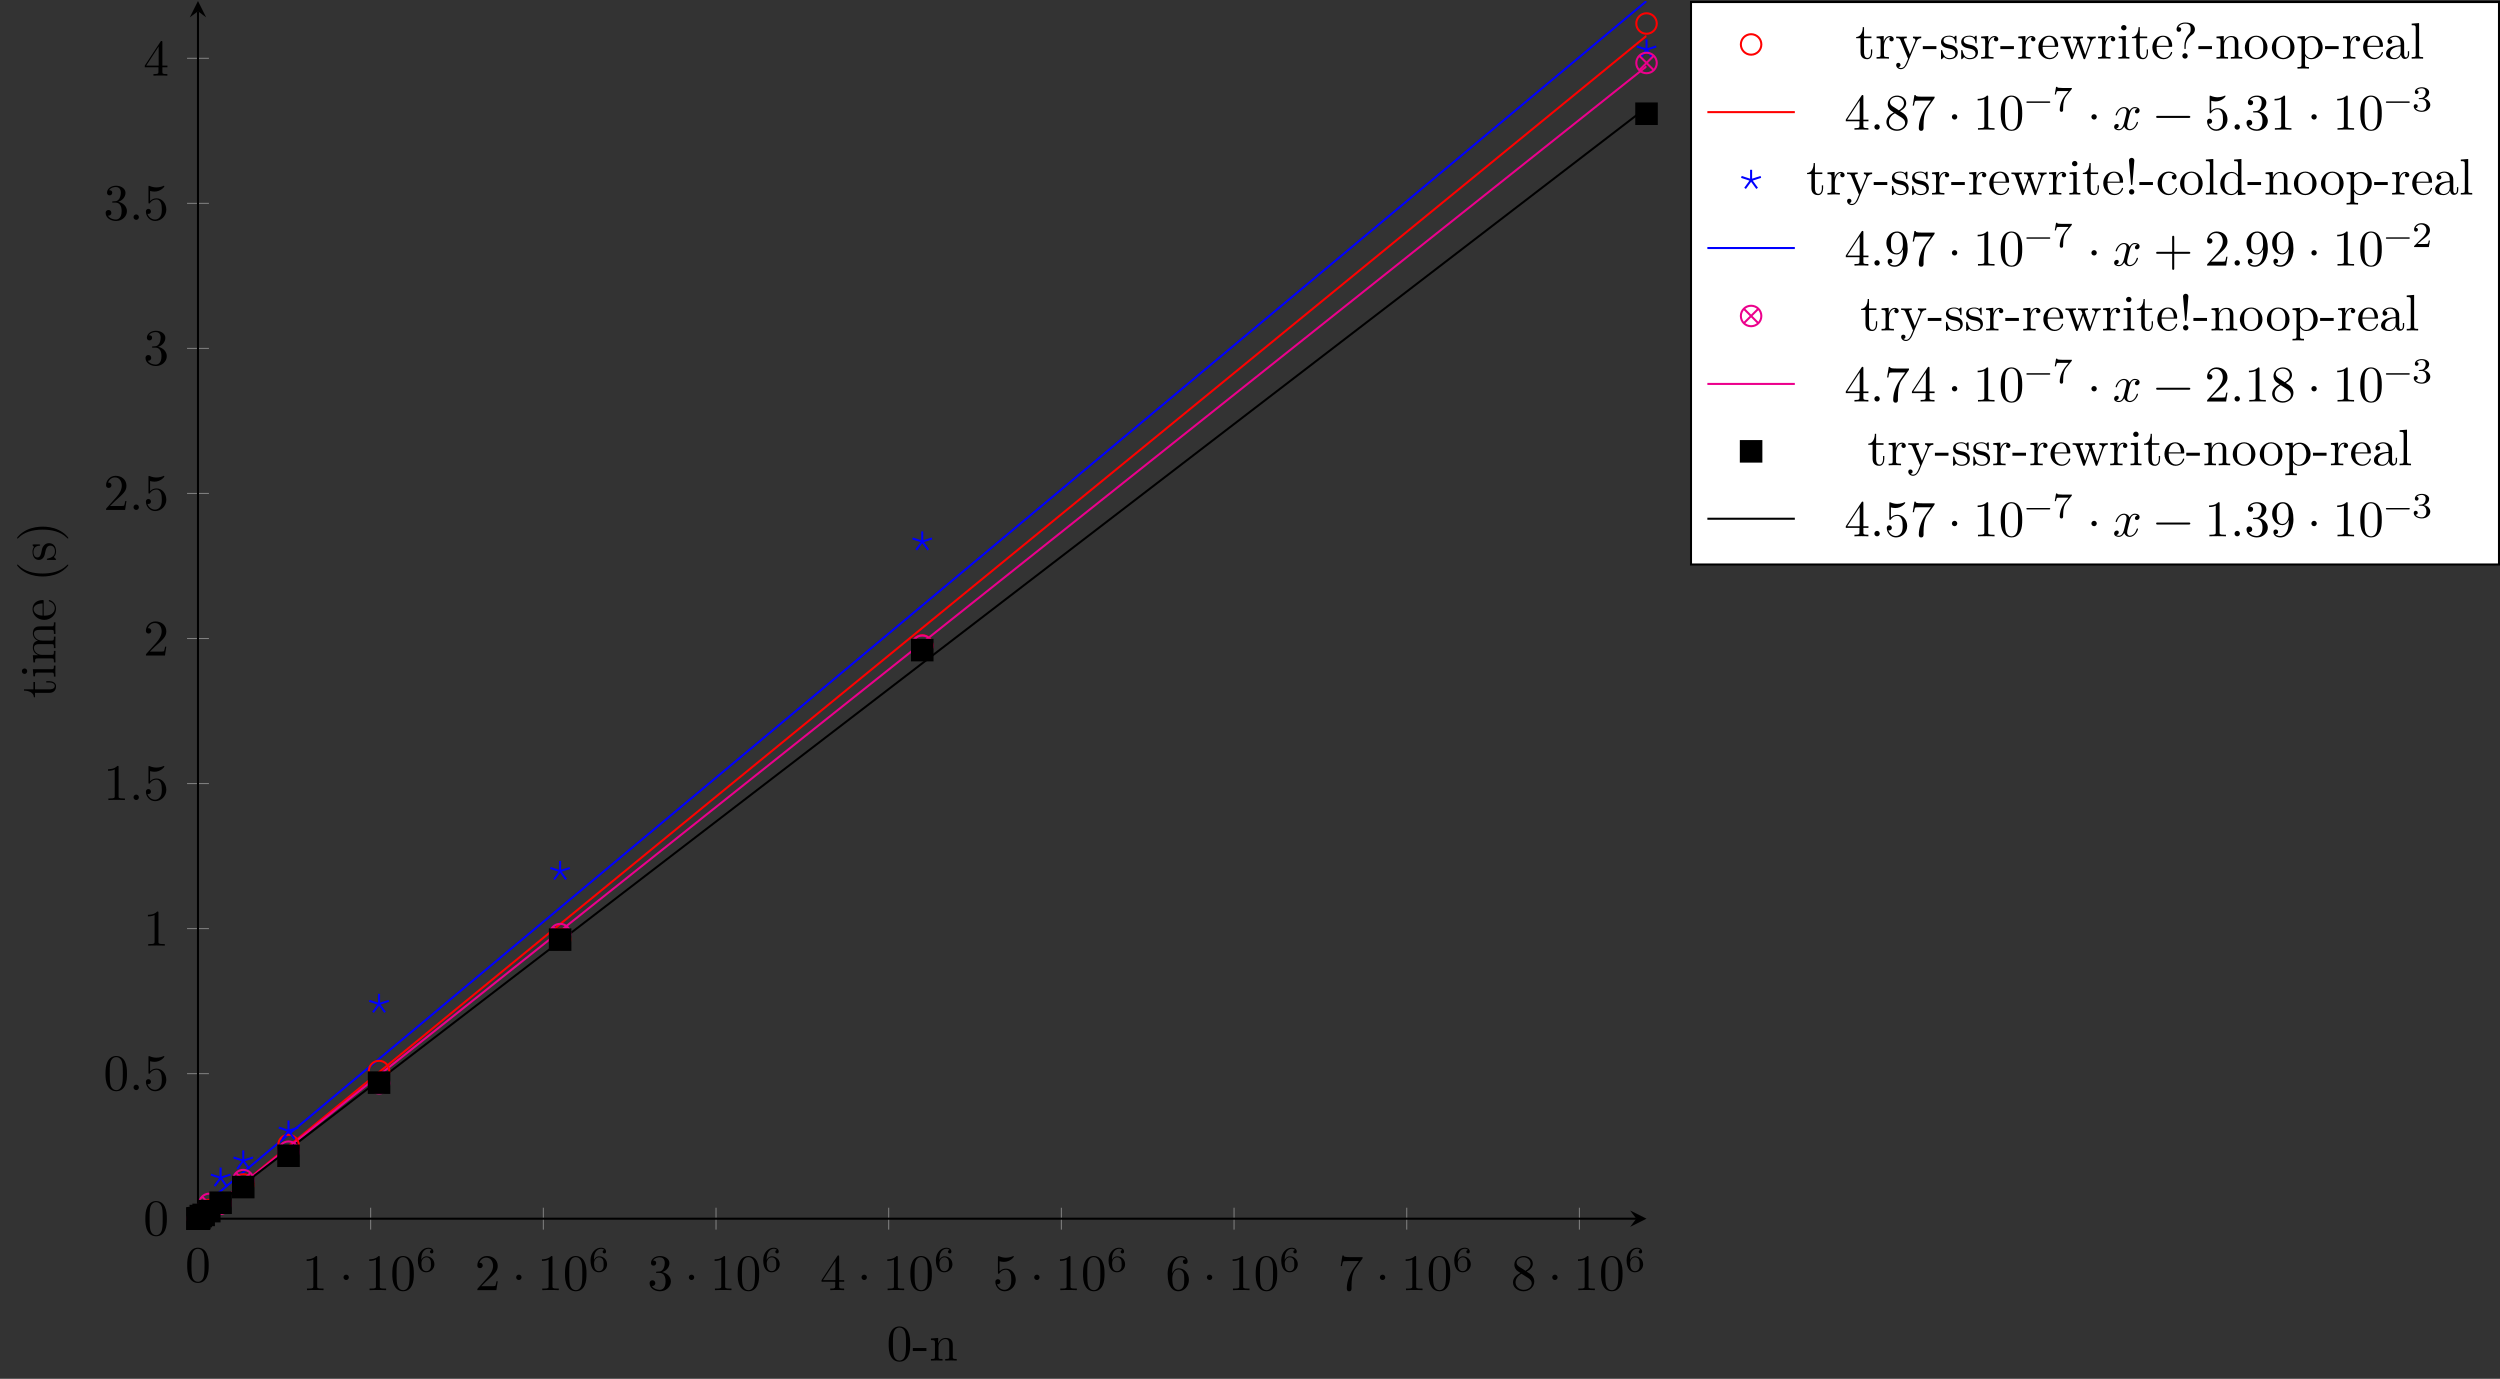<?xml version="1.0" encoding="UTF-8"?>
<svg xmlns="http://www.w3.org/2000/svg" xmlns:xlink="http://www.w3.org/1999/xlink" width="486.179pt" height="268.134pt" viewBox="0 0 486.179 268.134" version="1.1">
<rect x="0" y="0" width="486.179" height="268.134" fill="#333333" stroke="none"/>
<defs>
<g>
<symbol overflow="visible" id="glyph0-0">
<path style="stroke:none;" d=""/>
</symbol>
<symbol overflow="visible" id="glyph0-1">
<path style="stroke:none;" d="M 4.578 -3.188 C 4.578 -3.984 4.531 -4.781 4.188 -5.516 C 3.734 -6.484 2.906 -6.641 2.5 -6.641 C 1.891 -6.641 1.172 -6.375 0.75 -5.453 C 0.438 -4.766 0.391 -3.984 0.391 -3.188 C 0.391 -2.438 0.422 -1.547 0.844 -0.781 C 1.266 0.016 2 0.219 2.484 0.219 C 3.016 0.219 3.781 0.016 4.219 -0.938 C 4.531 -1.625 4.578 -2.406 4.578 -3.188 Z M 3.766 -3.312 C 3.766 -2.562 3.766 -1.891 3.656 -1.25 C 3.5 -0.297 2.938 0 2.484 0 C 2.094 0 1.5 -0.25 1.328 -1.203 C 1.219 -1.797 1.219 -2.719 1.219 -3.312 C 1.219 -3.953 1.219 -4.609 1.297 -5.141 C 1.484 -6.328 2.234 -6.422 2.484 -6.422 C 2.812 -6.422 3.469 -6.234 3.656 -5.25 C 3.766 -4.688 3.766 -3.938 3.766 -3.312 Z M 3.766 -3.312 "/>
</symbol>
<symbol overflow="visible" id="glyph0-2">
<path style="stroke:none;" d="M 4.172 0 L 4.172 -0.312 L 3.859 -0.312 C 2.953 -0.312 2.938 -0.422 2.938 -0.781 L 2.938 -6.375 C 2.938 -6.625 2.938 -6.641 2.703 -6.641 C 2.078 -6 1.203 -6 0.891 -6 L 0.891 -5.688 C 1.094 -5.688 1.672 -5.688 2.188 -5.953 L 2.188 -0.781 C 2.188 -0.422 2.156 -0.312 1.266 -0.312 L 0.953 -0.312 L 0.953 0 C 1.297 -0.031 2.156 -0.031 2.562 -0.031 C 2.953 -0.031 3.828 -0.031 4.172 0 Z M 4.172 0 "/>
</symbol>
<symbol overflow="visible" id="glyph0-3">
<path style="stroke:none;" d="M 1.906 -2.5 C 1.906 -2.781 1.672 -3.016 1.391 -3.016 C 1.094 -3.016 0.859 -2.781 0.859 -2.5 C 0.859 -2.203 1.094 -1.969 1.391 -1.969 C 1.672 -1.969 1.906 -2.203 1.906 -2.5 Z M 1.906 -2.5 "/>
</symbol>
<symbol overflow="visible" id="glyph0-4">
<path style="stroke:none;" d="M 4.469 -1.734 L 4.234 -1.734 C 4.172 -1.438 4.109 -1 4 -0.844 C 3.938 -0.766 3.281 -0.766 3.062 -0.766 L 1.266 -0.766 L 2.328 -1.797 C 3.875 -3.172 4.469 -3.703 4.469 -4.703 C 4.469 -5.844 3.578 -6.641 2.359 -6.641 C 1.234 -6.641 0.5 -5.719 0.5 -4.828 C 0.5 -4.281 1 -4.281 1.031 -4.281 C 1.203 -4.281 1.547 -4.391 1.547 -4.812 C 1.547 -5.062 1.359 -5.328 1.016 -5.328 C 0.938 -5.328 0.922 -5.328 0.891 -5.312 C 1.109 -5.969 1.656 -6.328 2.234 -6.328 C 3.141 -6.328 3.562 -5.516 3.562 -4.703 C 3.562 -3.906 3.078 -3.125 2.516 -2.5 L 0.609 -0.375 C 0.5 -0.266 0.5 -0.234 0.5 0 L 4.203 0 Z M 4.469 -1.734 "/>
</symbol>
<symbol overflow="visible" id="glyph0-5">
<path style="stroke:none;" d="M 4.562 -1.703 C 4.562 -2.516 3.922 -3.297 2.891 -3.516 C 3.703 -3.781 4.281 -4.469 4.281 -5.266 C 4.281 -6.078 3.406 -6.641 2.453 -6.641 C 1.453 -6.641 0.688 -6.047 0.688 -5.281 C 0.688 -4.953 0.906 -4.766 1.203 -4.766 C 1.5 -4.766 1.703 -4.984 1.703 -5.281 C 1.703 -5.766 1.234 -5.766 1.094 -5.766 C 1.391 -6.266 2.047 -6.391 2.406 -6.391 C 2.828 -6.391 3.375 -6.172 3.375 -5.281 C 3.375 -5.156 3.344 -4.578 3.094 -4.141 C 2.797 -3.656 2.453 -3.625 2.203 -3.625 C 2.125 -3.609 1.891 -3.594 1.812 -3.594 C 1.734 -3.578 1.672 -3.562 1.672 -3.469 C 1.672 -3.359 1.734 -3.359 1.906 -3.359 L 2.344 -3.359 C 3.156 -3.359 3.531 -2.688 3.531 -1.703 C 3.531 -0.344 2.844 -0.062 2.406 -0.062 C 1.969 -0.062 1.219 -0.234 0.875 -0.812 C 1.219 -0.766 1.531 -0.984 1.531 -1.359 C 1.531 -1.719 1.266 -1.922 0.984 -1.922 C 0.734 -1.922 0.422 -1.781 0.422 -1.344 C 0.422 -0.438 1.344 0.219 2.438 0.219 C 3.656 0.219 4.562 -0.688 4.562 -1.703 Z M 4.562 -1.703 "/>
</symbol>
<symbol overflow="visible" id="glyph0-6">
<path style="stroke:none;" d="M 4.688 -1.641 L 4.688 -1.953 L 3.703 -1.953 L 3.703 -6.484 C 3.703 -6.688 3.703 -6.75 3.531 -6.75 C 3.453 -6.75 3.422 -6.75 3.344 -6.625 L 0.281 -1.953 L 0.281 -1.641 L 2.938 -1.641 L 2.938 -0.781 C 2.938 -0.422 2.906 -0.312 2.172 -0.312 L 1.969 -0.312 L 1.969 0 C 2.375 -0.031 2.891 -0.031 3.312 -0.031 C 3.734 -0.031 4.25 -0.031 4.672 0 L 4.672 -0.312 L 4.453 -0.312 C 3.719 -0.312 3.703 -0.422 3.703 -0.781 L 3.703 -1.641 Z M 2.984 -1.953 L 0.562 -1.953 L 2.984 -5.672 Z M 2.984 -1.953 "/>
</symbol>
<symbol overflow="visible" id="glyph0-7">
<path style="stroke:none;" d="M 4.469 -2 C 4.469 -3.188 3.656 -4.188 2.578 -4.188 C 2.109 -4.188 1.672 -4.031 1.312 -3.672 L 1.312 -5.625 C 1.516 -5.562 1.844 -5.5 2.156 -5.5 C 3.391 -5.5 4.094 -6.406 4.094 -6.531 C 4.094 -6.594 4.062 -6.641 3.984 -6.641 C 3.984 -6.641 3.953 -6.641 3.906 -6.609 C 3.703 -6.516 3.219 -6.312 2.547 -6.312 C 2.156 -6.312 1.688 -6.391 1.219 -6.594 C 1.141 -6.625 1.109 -6.625 1.109 -6.625 C 1 -6.625 1 -6.547 1 -6.391 L 1 -3.438 C 1 -3.266 1 -3.188 1.141 -3.188 C 1.219 -3.188 1.234 -3.203 1.281 -3.266 C 1.391 -3.422 1.75 -3.969 2.562 -3.969 C 3.078 -3.969 3.328 -3.516 3.406 -3.328 C 3.562 -2.953 3.594 -2.578 3.594 -2.078 C 3.594 -1.719 3.594 -1.125 3.344 -0.703 C 3.109 -0.312 2.734 -0.062 2.281 -0.062 C 1.562 -0.062 0.984 -0.594 0.812 -1.172 C 0.844 -1.172 0.875 -1.156 0.984 -1.156 C 1.312 -1.156 1.484 -1.406 1.484 -1.641 C 1.484 -1.891 1.312 -2.141 0.984 -2.141 C 0.844 -2.141 0.5 -2.062 0.5 -1.609 C 0.5 -0.75 1.188 0.219 2.297 0.219 C 3.453 0.219 4.469 -0.734 4.469 -2 Z M 4.469 -2 "/>
</symbol>
<symbol overflow="visible" id="glyph0-8">
<path style="stroke:none;" d="M 4.562 -2.031 C 4.562 -3.297 3.672 -4.25 2.562 -4.25 C 1.891 -4.25 1.516 -3.75 1.312 -3.266 L 1.312 -3.516 C 1.312 -6.031 2.547 -6.391 3.062 -6.391 C 3.297 -6.391 3.719 -6.328 3.938 -5.984 C 3.781 -5.984 3.391 -5.984 3.391 -5.547 C 3.391 -5.234 3.625 -5.078 3.844 -5.078 C 4 -5.078 4.312 -5.172 4.312 -5.562 C 4.312 -6.156 3.875 -6.641 3.047 -6.641 C 1.766 -6.641 0.422 -5.359 0.422 -3.156 C 0.422 -0.484 1.578 0.219 2.5 0.219 C 3.609 0.219 4.562 -0.719 4.562 -2.031 Z M 3.656 -2.047 C 3.656 -1.562 3.656 -1.062 3.484 -0.703 C 3.188 -0.109 2.734 -0.062 2.5 -0.062 C 1.875 -0.062 1.578 -0.656 1.516 -0.812 C 1.328 -1.281 1.328 -2.078 1.328 -2.25 C 1.328 -3.031 1.656 -4.031 2.547 -4.031 C 2.719 -4.031 3.172 -4.031 3.484 -3.406 C 3.656 -3.047 3.656 -2.531 3.656 -2.047 Z M 3.656 -2.047 "/>
</symbol>
<symbol overflow="visible" id="glyph0-9">
<path style="stroke:none;" d="M 4.828 -6.422 L 2.406 -6.422 C 1.203 -6.422 1.172 -6.547 1.141 -6.734 L 0.891 -6.734 L 0.562 -4.688 L 0.812 -4.688 C 0.844 -4.844 0.922 -5.469 1.062 -5.594 C 1.125 -5.656 1.906 -5.656 2.031 -5.656 L 4.094 -5.656 L 2.984 -4.078 C 2.078 -2.734 1.75 -1.344 1.75 -0.328 C 1.75 -0.234 1.75 0.219 2.219 0.219 C 2.672 0.219 2.672 -0.234 2.672 -0.328 L 2.672 -0.844 C 2.672 -1.391 2.703 -1.938 2.781 -2.469 C 2.828 -2.703 2.953 -3.562 3.406 -4.172 L 4.75 -6.078 C 4.828 -6.188 4.828 -6.203 4.828 -6.422 Z M 4.828 -6.422 "/>
</symbol>
<symbol overflow="visible" id="glyph0-10">
<path style="stroke:none;" d="M 4.562 -1.672 C 4.562 -2.031 4.453 -2.484 4.062 -2.906 C 3.875 -3.109 3.719 -3.203 3.078 -3.609 C 3.797 -3.984 4.281 -4.5 4.281 -5.156 C 4.281 -6.078 3.406 -6.641 2.5 -6.641 C 1.5 -6.641 0.688 -5.906 0.688 -4.969 C 0.688 -4.797 0.703 -4.344 1.125 -3.875 C 1.234 -3.766 1.609 -3.516 1.859 -3.344 C 1.281 -3.047 0.422 -2.5 0.422 -1.5 C 0.422 -0.453 1.438 0.219 2.484 0.219 C 3.609 0.219 4.562 -0.609 4.562 -1.672 Z M 3.844 -5.156 C 3.844 -4.578 3.453 -4.109 2.859 -3.766 L 1.625 -4.562 C 1.172 -4.859 1.125 -5.188 1.125 -5.359 C 1.125 -5.969 1.781 -6.391 2.484 -6.391 C 3.203 -6.391 3.844 -5.875 3.844 -5.156 Z M 4.062 -1.312 C 4.062 -0.578 3.312 -0.062 2.5 -0.062 C 1.641 -0.062 0.922 -0.672 0.922 -1.5 C 0.922 -2.078 1.234 -2.719 2.078 -3.188 L 3.312 -2.406 C 3.594 -2.219 4.062 -1.922 4.062 -1.312 Z M 4.062 -1.312 "/>
</symbol>
<symbol overflow="visible" id="glyph0-11">
<path style="stroke:none;" d="M 1.906 -0.531 C 1.906 -0.812 1.672 -1.062 1.391 -1.062 C 1.094 -1.062 0.859 -0.812 0.859 -0.531 C 0.859 -0.234 1.094 0 1.391 0 C 1.672 0 1.906 -0.234 1.906 -0.531 Z M 1.906 -0.531 "/>
</symbol>
<symbol overflow="visible" id="glyph0-12">
<path style="stroke:none;" d="M 5.25 -3.75 C 5.25 -4.266 4.672 -4.406 4.328 -4.406 C 3.75 -4.406 3.406 -3.875 3.281 -3.656 C 3.031 -4.312 2.5 -4.406 2.203 -4.406 C 1.172 -4.406 0.594 -3.125 0.594 -2.875 C 0.594 -2.766 0.719 -2.766 0.719 -2.766 C 0.797 -2.766 0.828 -2.797 0.844 -2.875 C 1.188 -3.938 1.844 -4.188 2.188 -4.188 C 2.375 -4.188 2.719 -4.094 2.719 -3.516 C 2.719 -3.203 2.547 -2.547 2.188 -1.141 C 2.031 -0.531 1.672 -0.109 1.234 -0.109 C 1.172 -0.109 0.953 -0.109 0.734 -0.234 C 0.984 -0.297 1.203 -0.5 1.203 -0.781 C 1.203 -1.047 0.984 -1.125 0.844 -1.125 C 0.531 -1.125 0.297 -0.875 0.297 -0.547 C 0.297 -0.094 0.781 0.109 1.219 0.109 C 1.891 0.109 2.25 -0.594 2.266 -0.641 C 2.391 -0.281 2.75 0.109 3.344 0.109 C 4.375 0.109 4.938 -1.172 4.938 -1.422 C 4.938 -1.531 4.859 -1.531 4.828 -1.531 C 4.734 -1.531 4.719 -1.484 4.688 -1.422 C 4.359 -0.344 3.688 -0.109 3.375 -0.109 C 2.984 -0.109 2.828 -0.422 2.828 -0.766 C 2.828 -0.984 2.875 -1.203 2.984 -1.641 L 3.328 -3.016 C 3.391 -3.266 3.625 -4.188 4.312 -4.188 C 4.359 -4.188 4.609 -4.188 4.812 -4.062 C 4.531 -4 4.344 -3.766 4.344 -3.516 C 4.344 -3.359 4.453 -3.172 4.719 -3.172 C 4.938 -3.172 5.25 -3.344 5.25 -3.75 Z M 5.25 -3.75 "/>
</symbol>
<symbol overflow="visible" id="glyph0-13">
<path style="stroke:none;" d="M 7.203 -2.5 C 7.203 -2.609 7.109 -2.688 7 -2.688 L 0.75 -2.688 C 0.641 -2.688 0.562 -2.609 0.562 -2.5 C 0.562 -2.375 0.641 -2.297 0.75 -2.297 L 7 -2.297 C 7.109 -2.297 7.203 -2.375 7.203 -2.5 Z M 7.203 -2.5 "/>
</symbol>
<symbol overflow="visible" id="glyph0-14">
<path style="stroke:none;" d="M 4.562 -3.281 C 4.562 -5.969 3.406 -6.641 2.516 -6.641 C 1.969 -6.641 1.484 -6.453 1.062 -6.016 C 0.641 -5.562 0.422 -5.141 0.422 -4.391 C 0.422 -3.156 1.297 -2.172 2.406 -2.172 C 3.016 -2.172 3.422 -2.594 3.656 -3.172 L 3.656 -2.844 C 3.656 -0.516 2.625 -0.062 2.047 -0.062 C 1.875 -0.062 1.328 -0.078 1.062 -0.422 C 1.5 -0.422 1.578 -0.703 1.578 -0.875 C 1.578 -1.188 1.344 -1.328 1.125 -1.328 C 0.969 -1.328 0.672 -1.25 0.672 -0.859 C 0.672 -0.188 1.203 0.219 2.047 0.219 C 3.344 0.219 4.562 -1.141 4.562 -3.281 Z M 3.641 -4.203 C 3.641 -3.375 3.297 -2.406 2.422 -2.406 C 2.266 -2.406 1.797 -2.406 1.5 -3.031 C 1.312 -3.406 1.312 -3.891 1.312 -4.391 C 1.312 -4.922 1.312 -5.391 1.531 -5.766 C 1.797 -6.266 2.172 -6.391 2.516 -6.391 C 2.984 -6.391 3.312 -6.047 3.484 -5.609 C 3.594 -5.281 3.641 -4.656 3.641 -4.203 Z M 3.641 -4.203 "/>
</symbol>
<symbol overflow="visible" id="glyph0-15">
<path style="stroke:none;" d="M 7.203 -2.5 C 7.203 -2.609 7.109 -2.688 7 -2.688 L 4.078 -2.688 L 4.078 -5.609 C 4.078 -5.719 3.984 -5.812 3.875 -5.812 C 3.766 -5.812 3.672 -5.719 3.672 -5.609 L 3.672 -2.688 L 0.75 -2.688 C 0.641 -2.688 0.562 -2.609 0.562 -2.5 C 0.562 -2.375 0.641 -2.297 0.75 -2.297 L 3.672 -2.297 L 3.672 0.625 C 3.672 0.734 3.766 0.828 3.875 0.828 C 3.984 0.828 4.078 0.734 4.078 0.625 L 4.078 -2.297 L 7 -2.297 C 7.109 -2.297 7.203 -2.375 7.203 -2.5 Z M 7.203 -2.5 "/>
</symbol>
<symbol overflow="visible" id="glyph1-0">
<path style="stroke:none;" d=""/>
</symbol>
<symbol overflow="visible" id="glyph1-1">
<path style="stroke:none;" d="M 3.594 -1.422 C 3.594 -2.312 2.891 -2.969 2.062 -2.969 C 1.516 -2.969 1.203 -2.594 1.047 -2.281 C 1.047 -2.859 1.094 -3.375 1.359 -3.797 C 1.594 -4.172 1.984 -4.438 2.422 -4.438 C 2.641 -4.438 2.906 -4.375 3.047 -4.188 C 2.875 -4.172 2.734 -4.062 2.734 -3.859 C 2.734 -3.688 2.844 -3.531 3.062 -3.531 C 3.266 -3.531 3.391 -3.672 3.391 -3.875 C 3.391 -4.281 3.094 -4.641 2.406 -4.641 C 1.406 -4.641 0.375 -3.719 0.375 -2.219 C 0.375 -0.406 1.234 0.141 2 0.141 C 2.844 0.141 3.594 -0.516 3.594 -1.422 Z M 2.922 -1.422 C 2.922 -1.031 2.922 -0.734 2.734 -0.469 C 2.562 -0.219 2.344 -0.078 2 -0.078 C 1.641 -0.078 1.375 -0.281 1.234 -0.594 C 1.125 -0.797 1.062 -1.156 1.062 -1.578 C 1.062 -2.25 1.469 -2.766 2.031 -2.766 C 2.359 -2.766 2.562 -2.641 2.75 -2.391 C 2.906 -2.125 2.922 -1.828 2.922 -1.422 Z M 2.922 -1.422 "/>
</symbol>
<symbol overflow="visible" id="glyph1-2">
<path style="stroke:none;" d="M 5.047 -1.75 C 5.047 -1.828 4.984 -1.891 4.906 -1.891 L 0.531 -1.891 C 0.453 -1.891 0.391 -1.828 0.391 -1.75 C 0.391 -1.672 0.453 -1.609 0.531 -1.609 L 4.906 -1.609 C 4.984 -1.609 5.047 -1.672 5.047 -1.75 Z M 5.047 -1.75 "/>
</symbol>
<symbol overflow="visible" id="glyph1-3">
<path style="stroke:none;" d="M 3.812 -4.5 L 1.984 -4.5 C 1.703 -4.5 1.625 -4.5 1.375 -4.531 C 1 -4.547 0.984 -4.609 0.969 -4.719 L 0.734 -4.719 L 0.484 -3.234 L 0.719 -3.234 C 0.734 -3.328 0.812 -3.797 0.922 -3.859 C 0.984 -3.906 1.547 -3.906 1.641 -3.906 L 3.172 -3.906 L 2.438 -2.984 C 1.531 -1.781 1.453 -0.672 1.453 -0.266 C 1.453 -0.188 1.453 0.141 1.781 0.141 C 2.109 0.141 2.109 -0.172 2.109 -0.266 L 2.109 -0.547 C 2.109 -1.906 2.391 -2.516 2.688 -2.906 L 3.734 -4.219 C 3.812 -4.297 3.812 -4.312 3.812 -4.5 Z M 3.812 -4.5 "/>
</symbol>
<symbol overflow="visible" id="glyph1-4">
<path style="stroke:none;" d="M 3.594 -1.203 C 3.594 -1.75 3.141 -2.297 2.375 -2.453 C 3.109 -2.719 3.375 -3.25 3.375 -3.672 C 3.375 -4.219 2.734 -4.641 1.969 -4.641 C 1.188 -4.641 0.594 -4.266 0.594 -3.703 C 0.594 -3.469 0.75 -3.328 0.953 -3.328 C 1.172 -3.328 1.312 -3.5 1.312 -3.688 C 1.312 -3.891 1.172 -4.031 0.953 -4.047 C 1.203 -4.359 1.688 -4.438 1.938 -4.438 C 2.25 -4.438 2.703 -4.281 2.703 -3.672 C 2.703 -3.375 2.594 -3.062 2.422 -2.844 C 2.188 -2.578 1.984 -2.562 1.641 -2.547 C 1.469 -2.531 1.453 -2.531 1.422 -2.516 C 1.422 -2.516 1.344 -2.5 1.344 -2.438 C 1.344 -2.328 1.406 -2.328 1.531 -2.328 L 1.906 -2.328 C 2.453 -2.328 2.844 -1.953 2.844 -1.203 C 2.844 -0.344 2.344 -0.078 1.938 -0.078 C 1.656 -0.078 1.047 -0.156 0.75 -0.578 C 1.078 -0.594 1.156 -0.812 1.156 -0.969 C 1.156 -1.188 0.984 -1.344 0.766 -1.344 C 0.578 -1.344 0.375 -1.234 0.375 -0.938 C 0.375 -0.281 1.109 0.141 1.953 0.141 C 2.922 0.141 3.594 -0.516 3.594 -1.203 Z M 3.594 -1.203 "/>
</symbol>
<symbol overflow="visible" id="glyph1-5">
<path style="stroke:none;" d="M 3.531 -1.266 L 3.297 -1.266 C 3.266 -1.125 3.203 -0.703 3.109 -0.641 C 3.047 -0.594 2.516 -0.594 2.422 -0.594 L 1.125 -0.594 C 1.859 -1.25 2.109 -1.438 2.531 -1.766 C 3.047 -2.172 3.531 -2.609 3.531 -3.281 C 3.531 -4.125 2.781 -4.641 1.891 -4.641 C 1.031 -4.641 0.438 -4.031 0.438 -3.391 C 0.438 -3.031 0.734 -3 0.812 -3 C 0.984 -3 1.188 -3.109 1.188 -3.359 C 1.188 -3.5 1.125 -3.734 0.766 -3.734 C 0.984 -4.234 1.453 -4.391 1.781 -4.391 C 2.484 -4.391 2.844 -3.844 2.844 -3.281 C 2.844 -2.672 2.422 -2.188 2.188 -1.938 L 0.516 -0.266 C 0.438 -0.203 0.438 -0.203 0.438 0 L 3.312 0 Z M 3.531 -1.266 "/>
</symbol>
<symbol overflow="visible" id="glyph2-0">
<path style="stroke:none;" d=""/>
</symbol>
<symbol overflow="visible" id="glyph2-1">
<path style="stroke:none;" d="M 4.578 -3.188 C 4.578 -3.984 4.531 -4.781 4.188 -5.516 C 3.734 -6.484 2.906 -6.641 2.5 -6.641 C 1.891 -6.641 1.172 -6.375 0.75 -5.453 C 0.438 -4.766 0.391 -3.984 0.391 -3.188 C 0.391 -2.438 0.422 -1.547 0.844 -0.781 C 1.266 0.016 2 0.219 2.484 0.219 C 3.016 0.219 3.781 0.016 4.219 -0.938 C 4.531 -1.625 4.578 -2.406 4.578 -3.188 Z M 3.766 -3.312 C 3.766 -2.562 3.766 -1.891 3.656 -1.25 C 3.5 -0.297 2.938 0 2.484 0 C 2.094 0 1.5 -0.25 1.328 -1.203 C 1.219 -1.797 1.219 -2.719 1.219 -3.312 C 1.219 -3.953 1.219 -4.609 1.297 -5.141 C 1.484 -6.328 2.234 -6.422 2.484 -6.422 C 2.812 -6.422 3.469 -6.234 3.656 -5.25 C 3.766 -4.688 3.766 -3.938 3.766 -3.312 Z M 3.766 -3.312 "/>
</symbol>
<symbol overflow="visible" id="glyph2-2">
<path style="stroke:none;" d="M 2.75 -1.859 L 2.75 -2.438 L 0.109 -2.438 L 0.109 -1.859 Z M 2.75 -1.859 "/>
</symbol>
<symbol overflow="visible" id="glyph2-3">
<path style="stroke:none;" d="M 5.328 0 L 5.328 -0.312 C 4.812 -0.312 4.562 -0.312 4.562 -0.609 L 4.562 -2.516 C 4.562 -3.375 4.562 -3.672 4.25 -4.031 C 4.109 -4.203 3.781 -4.406 3.203 -4.406 C 2.469 -4.406 2 -3.984 1.719 -3.359 L 1.719 -4.406 L 0.312 -4.297 L 0.312 -3.984 C 1.016 -3.984 1.094 -3.922 1.094 -3.422 L 1.094 -0.75 C 1.094 -0.312 0.984 -0.312 0.312 -0.312 L 0.312 0 L 1.453 -0.031 L 2.562 0 L 2.562 -0.312 C 1.891 -0.312 1.781 -0.312 1.781 -0.75 L 1.781 -2.594 C 1.781 -3.625 2.5 -4.188 3.125 -4.188 C 3.766 -4.188 3.875 -3.656 3.875 -3.078 L 3.875 -0.75 C 3.875 -0.312 3.766 -0.312 3.094 -0.312 L 3.094 0 L 4.219 -0.031 Z M 5.328 0 "/>
</symbol>
<symbol overflow="visible" id="glyph2-4">
<path style="stroke:none;" d="M 3.312 -1.234 L 3.312 -1.797 L 3.062 -1.797 L 3.062 -1.25 C 3.062 -0.516 2.766 -0.141 2.391 -0.141 C 1.719 -0.141 1.719 -1.047 1.719 -1.219 L 1.719 -3.984 L 3.156 -3.984 L 3.156 -4.297 L 1.719 -4.297 L 1.719 -6.125 L 1.469 -6.125 C 1.469 -5.312 1.172 -4.25 0.188 -4.203 L 0.188 -3.984 L 1.031 -3.984 L 1.031 -1.234 C 1.031 -0.016 1.969 0.109 2.328 0.109 C 3.031 0.109 3.312 -0.594 3.312 -1.234 Z M 3.312 -1.234 "/>
</symbol>
<symbol overflow="visible" id="glyph2-5">
<path style="stroke:none;" d="M 3.625 -3.797 C 3.625 -4.109 3.312 -4.406 2.891 -4.406 C 2.156 -4.406 1.797 -3.734 1.672 -3.312 L 1.672 -4.406 L 0.281 -4.297 L 0.281 -3.984 C 0.984 -3.984 1.062 -3.922 1.062 -3.422 L 1.062 -0.75 C 1.062 -0.312 0.953 -0.312 0.281 -0.312 L 0.281 0 L 1.422 -0.031 C 1.812 -0.031 2.281 -0.031 2.688 0 L 2.688 -0.312 L 2.469 -0.312 C 1.734 -0.312 1.719 -0.422 1.719 -0.781 L 1.719 -2.312 C 1.719 -3.297 2.141 -4.188 2.891 -4.188 C 2.953 -4.188 2.984 -4.188 3 -4.172 C 2.969 -4.172 2.766 -4.047 2.766 -3.781 C 2.766 -3.516 2.984 -3.359 3.203 -3.359 C 3.375 -3.359 3.625 -3.484 3.625 -3.797 Z M 3.625 -3.797 "/>
</symbol>
<symbol overflow="visible" id="glyph2-6">
<path style="stroke:none;" d="M 5.062 -3.984 L 5.062 -4.297 C 4.828 -4.281 4.547 -4.266 4.312 -4.266 L 3.453 -4.297 L 3.453 -3.984 C 3.766 -3.984 3.922 -3.812 3.922 -3.562 C 3.922 -3.453 3.906 -3.438 3.859 -3.312 L 2.844 -0.875 L 1.75 -3.547 C 1.703 -3.656 1.688 -3.688 1.688 -3.734 C 1.688 -3.984 2.047 -3.984 2.25 -3.984 L 2.25 -4.297 L 1.156 -4.266 C 0.891 -4.266 0.484 -4.281 0.188 -4.297 L 0.188 -3.984 C 0.672 -3.984 0.859 -3.984 1 -3.641 L 2.5 0 L 2.25 0.594 C 2.031 1.141 1.75 1.828 1.109 1.828 C 1.062 1.828 0.828 1.828 0.641 1.641 C 0.953 1.609 1.031 1.391 1.031 1.219 C 1.031 0.969 0.844 0.812 0.609 0.812 C 0.406 0.812 0.188 0.938 0.188 1.234 C 0.188 1.688 0.609 2.047 1.109 2.047 C 1.734 2.047 2.141 1.469 2.375 0.906 L 4.141 -3.344 C 4.391 -3.984 4.906 -3.984 5.062 -3.984 Z M 5.062 -3.984 "/>
</symbol>
<symbol overflow="visible" id="glyph2-7">
<path style="stroke:none;" d="M 3.594 -1.281 C 3.594 -1.797 3.297 -2.109 3.172 -2.219 C 2.844 -2.547 2.453 -2.625 2.031 -2.703 C 1.469 -2.812 0.812 -2.938 0.812 -3.516 C 0.812 -3.875 1.062 -4.281 1.922 -4.281 C 3.016 -4.281 3.078 -3.375 3.094 -3.078 C 3.094 -2.984 3.203 -2.984 3.203 -2.984 C 3.344 -2.984 3.344 -3.031 3.344 -3.219 L 3.344 -4.234 C 3.344 -4.391 3.344 -4.469 3.234 -4.469 C 3.188 -4.469 3.156 -4.469 3.031 -4.344 C 3 -4.312 2.906 -4.219 2.859 -4.188 C 2.484 -4.469 2.078 -4.469 1.922 -4.469 C 0.703 -4.469 0.328 -3.797 0.328 -3.234 C 0.328 -2.891 0.484 -2.609 0.75 -2.391 C 1.078 -2.141 1.359 -2.078 2.078 -1.938 C 2.297 -1.891 3.109 -1.734 3.109 -1.016 C 3.109 -0.516 2.766 -0.109 1.984 -0.109 C 1.141 -0.109 0.781 -0.672 0.594 -1.531 C 0.562 -1.656 0.562 -1.688 0.453 -1.688 C 0.328 -1.688 0.328 -1.625 0.328 -1.453 L 0.328 -0.125 C 0.328 0.047 0.328 0.109 0.438 0.109 C 0.484 0.109 0.5 0.094 0.688 -0.094 C 0.703 -0.109 0.703 -0.125 0.891 -0.312 C 1.328 0.094 1.781 0.109 1.984 0.109 C 3.125 0.109 3.594 -0.562 3.594 -1.281 Z M 3.594 -1.281 "/>
</symbol>
<symbol overflow="visible" id="glyph2-8">
<path style="stroke:none;" d="M 4.141 -1.188 C 4.141 -1.281 4.062 -1.312 4 -1.312 C 3.922 -1.312 3.891 -1.25 3.875 -1.172 C 3.531 -0.141 2.625 -0.141 2.531 -0.141 C 2.031 -0.141 1.641 -0.438 1.406 -0.812 C 1.109 -1.281 1.109 -1.938 1.109 -2.297 L 3.891 -2.297 C 4.109 -2.297 4.141 -2.297 4.141 -2.516 C 4.141 -3.5 3.594 -4.469 2.359 -4.469 C 1.203 -4.469 0.281 -3.438 0.281 -2.188 C 0.281 -0.859 1.328 0.109 2.469 0.109 C 3.688 0.109 4.141 -1 4.141 -1.188 Z M 3.484 -2.516 L 1.109 -2.516 C 1.172 -4 2.016 -4.25 2.359 -4.25 C 3.375 -4.25 3.484 -2.906 3.484 -2.516 Z M 3.484 -2.516 "/>
</symbol>
<symbol overflow="visible" id="glyph2-9">
<path style="stroke:none;" d="M 7.016 -3.984 L 7.016 -4.297 C 6.781 -4.281 6.5 -4.266 6.281 -4.266 L 5.359 -4.297 L 5.359 -3.984 C 5.719 -3.984 5.938 -3.797 5.938 -3.516 C 5.938 -3.453 5.938 -3.422 5.875 -3.297 L 4.969 -0.75 L 3.984 -3.531 C 3.953 -3.656 3.938 -3.672 3.938 -3.719 C 3.938 -3.984 4.328 -3.984 4.531 -3.984 L 4.531 -4.297 L 3.484 -4.266 C 3.188 -4.266 2.906 -4.281 2.609 -4.297 L 2.609 -3.984 C 2.969 -3.984 3.125 -3.969 3.234 -3.844 C 3.281 -3.781 3.391 -3.484 3.453 -3.297 L 2.609 -0.875 L 1.656 -3.531 C 1.609 -3.656 1.609 -3.672 1.609 -3.719 C 1.609 -3.984 2 -3.984 2.188 -3.984 L 2.188 -4.297 L 1.109 -4.266 L 0.172 -4.297 L 0.172 -3.984 C 0.672 -3.984 0.797 -3.953 0.922 -3.641 L 2.172 -0.109 C 2.219 0.031 2.25 0.109 2.375 0.109 C 2.516 0.109 2.531 0.047 2.578 -0.094 L 3.594 -2.906 L 4.609 -0.078 C 4.641 0.031 4.672 0.109 4.812 0.109 C 4.938 0.109 4.969 0.016 5 -0.078 L 6.172 -3.344 C 6.344 -3.844 6.656 -3.984 7.016 -3.984 Z M 7.016 -3.984 "/>
</symbol>
<symbol overflow="visible" id="glyph2-10">
<path style="stroke:none;" d="M 2.469 0 L 2.469 -0.312 C 1.797 -0.312 1.766 -0.359 1.766 -0.75 L 1.766 -4.406 L 0.375 -4.297 L 0.375 -3.984 C 1.016 -3.984 1.109 -3.922 1.109 -3.438 L 1.109 -0.75 C 1.109 -0.312 1 -0.312 0.328 -0.312 L 0.328 0 L 1.422 -0.031 C 1.781 -0.031 2.125 -0.016 2.469 0 Z M 1.906 -6.016 C 1.906 -6.297 1.688 -6.547 1.391 -6.547 C 1.047 -6.547 0.844 -6.266 0.844 -6.016 C 0.844 -5.75 1.078 -5.5 1.375 -5.5 C 1.719 -5.5 1.906 -5.766 1.906 -6.016 Z M 1.906 -6.016 "/>
</symbol>
<symbol overflow="visible" id="glyph2-11">
<path style="stroke:none;" d="M 4.141 -5.688 C 4.141 -6.266 3.734 -7.031 2.25 -7.031 C 1.172 -7.031 0.562 -6.344 0.562 -5.703 C 0.562 -5.359 0.781 -5.219 1.016 -5.219 C 1.297 -5.219 1.469 -5.422 1.469 -5.688 C 1.469 -6.125 1.062 -6.125 0.922 -6.125 C 1.219 -6.656 1.797 -6.812 2.219 -6.812 C 3.312 -6.812 3.312 -6.125 3.312 -5.734 C 3.312 -5.156 3.156 -4.969 2.969 -4.797 C 2.312 -4.078 2.094 -3.156 2.094 -2.547 L 2.094 -2.109 C 2.094 -1.922 2.094 -1.859 2.219 -1.859 C 2.344 -1.859 2.344 -1.953 2.344 -2.141 L 2.344 -2.484 C 2.344 -3.734 3.312 -4.453 3.656 -4.703 C 3.922 -4.906 4.141 -5.266 4.141 -5.688 Z M 2.734 -0.531 C 2.734 -0.812 2.5 -1.062 2.219 -1.062 C 1.922 -1.062 1.688 -0.812 1.688 -0.531 C 1.688 -0.234 1.922 0 2.219 0 C 2.5 0 2.734 -0.234 2.734 -0.531 Z M 2.734 -0.531 "/>
</symbol>
<symbol overflow="visible" id="glyph2-12">
<path style="stroke:none;" d="M 4.688 -2.141 C 4.688 -3.406 3.703 -4.469 2.5 -4.469 C 1.25 -4.469 0.281 -3.375 0.281 -2.141 C 0.281 -0.844 1.312 0.109 2.484 0.109 C 3.688 0.109 4.688 -0.875 4.688 -2.141 Z M 3.875 -2.219 C 3.875 -1.859 3.875 -1.312 3.656 -0.875 C 3.422 -0.422 2.984 -0.141 2.5 -0.141 C 2.062 -0.141 1.625 -0.344 1.359 -0.812 C 1.109 -1.25 1.109 -1.859 1.109 -2.219 C 1.109 -2.609 1.109 -3.141 1.344 -3.578 C 1.609 -4.031 2.078 -4.25 2.484 -4.25 C 2.922 -4.25 3.344 -4.031 3.609 -3.594 C 3.875 -3.172 3.875 -2.594 3.875 -2.219 Z M 3.875 -2.219 "/>
</symbol>
<symbol overflow="visible" id="glyph2-13">
<path style="stroke:none;" d="M 5.188 -2.156 C 5.188 -3.422 4.234 -4.406 3.109 -4.406 C 2.328 -4.406 1.906 -3.969 1.719 -3.75 L 1.719 -4.406 L 0.281 -4.297 L 0.281 -3.984 C 0.984 -3.984 1.062 -3.922 1.062 -3.484 L 1.062 1.172 C 1.062 1.625 0.953 1.625 0.281 1.625 L 0.281 1.938 L 1.391 1.906 L 2.516 1.938 L 2.516 1.625 C 1.859 1.625 1.75 1.625 1.75 1.172 L 1.75 -0.594 C 1.797 -0.422 2.219 0.109 2.969 0.109 C 4.156 0.109 5.188 -0.875 5.188 -2.156 Z M 4.359 -2.156 C 4.359 -0.953 3.672 -0.109 2.938 -0.109 C 2.531 -0.109 2.156 -0.312 1.891 -0.719 C 1.75 -0.922 1.75 -0.938 1.75 -1.141 L 1.75 -3.359 C 2.031 -3.875 2.516 -4.156 3.031 -4.156 C 3.766 -4.156 4.359 -3.281 4.359 -2.156 Z M 4.359 -2.156 "/>
</symbol>
<symbol overflow="visible" id="glyph2-14">
<path style="stroke:none;" d="M 4.812 -0.891 L 4.812 -1.453 L 4.562 -1.453 L 4.562 -0.891 C 4.562 -0.312 4.312 -0.25 4.203 -0.25 C 3.875 -0.25 3.844 -0.703 3.844 -0.75 L 3.844 -2.734 C 3.844 -3.156 3.844 -3.547 3.484 -3.922 C 3.094 -4.312 2.594 -4.469 2.109 -4.469 C 1.297 -4.469 0.609 -4 0.609 -3.344 C 0.609 -3.047 0.812 -2.875 1.062 -2.875 C 1.344 -2.875 1.531 -3.078 1.531 -3.328 C 1.531 -3.453 1.469 -3.781 1.016 -3.781 C 1.281 -4.141 1.781 -4.25 2.094 -4.25 C 2.578 -4.25 3.156 -3.859 3.156 -2.969 L 3.156 -2.609 C 2.641 -2.578 1.938 -2.547 1.312 -2.25 C 0.562 -1.906 0.312 -1.391 0.312 -0.953 C 0.312 -0.141 1.281 0.109 1.906 0.109 C 2.578 0.109 3.031 -0.297 3.219 -0.75 C 3.266 -0.359 3.531 0.062 4 0.062 C 4.203 0.062 4.812 -0.078 4.812 -0.891 Z M 3.156 -1.391 C 3.156 -0.453 2.438 -0.109 1.984 -0.109 C 1.5 -0.109 1.094 -0.453 1.094 -0.953 C 1.094 -1.5 1.5 -2.328 3.156 -2.391 Z M 3.156 -1.391 "/>
</symbol>
<symbol overflow="visible" id="glyph2-15">
<path style="stroke:none;" d="M 2.547 0 L 2.547 -0.312 C 1.875 -0.312 1.766 -0.312 1.766 -0.75 L 1.766 -6.922 L 0.328 -6.812 L 0.328 -6.5 C 1.031 -6.5 1.109 -6.438 1.109 -5.938 L 1.109 -0.75 C 1.109 -0.312 1 -0.312 0.328 -0.312 L 0.328 0 L 1.438 -0.031 Z M 2.547 0 "/>
</symbol>
<symbol overflow="visible" id="glyph2-16">
<path style="stroke:none;" d="M 1.906 -6.625 C 1.906 -6.953 1.641 -7.141 1.391 -7.141 C 1.125 -7.141 0.859 -6.953 0.859 -6.625 L 1.25 -2.094 C 1.25 -1.938 1.266 -1.859 1.391 -1.859 C 1.484 -1.859 1.516 -1.906 1.531 -2.078 Z M 1.906 -0.531 C 1.906 -0.812 1.672 -1.062 1.391 -1.062 C 1.094 -1.062 0.859 -0.812 0.859 -0.531 C 0.859 -0.234 1.094 0 1.391 0 C 1.672 0 1.906 -0.234 1.906 -0.531 Z M 1.906 -0.531 "/>
</symbol>
<symbol overflow="visible" id="glyph2-17">
<path style="stroke:none;" d="M 4.141 -1.188 C 4.141 -1.281 4.031 -1.281 4 -1.281 C 3.922 -1.281 3.891 -1.25 3.875 -1.188 C 3.594 -0.266 2.938 -0.141 2.578 -0.141 C 2.047 -0.141 1.172 -0.562 1.172 -2.172 C 1.172 -3.797 1.984 -4.219 2.516 -4.219 C 2.609 -4.219 3.234 -4.203 3.578 -3.844 C 3.172 -3.812 3.109 -3.516 3.109 -3.391 C 3.109 -3.125 3.297 -2.938 3.562 -2.938 C 3.828 -2.938 4.031 -3.094 4.031 -3.406 C 4.031 -4.078 3.266 -4.469 2.5 -4.469 C 1.25 -4.469 0.344 -3.391 0.344 -2.156 C 0.344 -0.875 1.328 0.109 2.484 0.109 C 3.812 0.109 4.141 -1.094 4.141 -1.188 Z M 4.141 -1.188 "/>
</symbol>
<symbol overflow="visible" id="glyph2-18">
<path style="stroke:none;" d="M 5.25 0 L 5.25 -0.312 C 4.562 -0.312 4.469 -0.375 4.469 -0.875 L 4.469 -6.922 L 3.047 -6.812 L 3.047 -6.5 C 3.734 -6.5 3.812 -6.438 3.812 -5.938 L 3.812 -3.781 C 3.531 -4.141 3.094 -4.406 2.562 -4.406 C 1.391 -4.406 0.344 -3.422 0.344 -2.141 C 0.344 -0.875 1.312 0.109 2.453 0.109 C 3.094 0.109 3.531 -0.234 3.781 -0.547 L 3.781 0.109 Z M 3.781 -1.172 C 3.781 -1 3.781 -0.984 3.672 -0.812 C 3.375 -0.328 2.938 -0.109 2.5 -0.109 C 2.047 -0.109 1.688 -0.375 1.453 -0.75 C 1.203 -1.156 1.172 -1.719 1.172 -2.141 C 1.172 -2.5 1.188 -3.094 1.469 -3.547 C 1.688 -3.859 2.062 -4.188 2.609 -4.188 C 2.953 -4.188 3.375 -4.031 3.672 -3.594 C 3.781 -3.422 3.781 -3.406 3.781 -3.219 Z M 3.781 -1.172 "/>
</symbol>
<symbol overflow="visible" id="glyph3-0">
<path style="stroke:none;" d=""/>
</symbol>
<symbol overflow="visible" id="glyph3-1">
<path style="stroke:none;" d="M -1.234 -3.312 L -1.797 -3.312 L -1.797 -3.062 L -1.25 -3.062 C -0.516 -3.062 -0.141 -2.766 -0.141 -2.391 C -0.141 -1.719 -1.047 -1.719 -1.219 -1.719 L -3.984 -1.719 L -3.984 -3.156 L -4.297 -3.156 L -4.297 -1.719 L -6.125 -1.719 L -6.125 -1.469 C -5.312 -1.469 -4.25 -1.172 -4.203 -0.188 L -3.984 -0.188 L -3.984 -1.031 L -1.234 -1.031 C -0.016 -1.031 0.109 -1.969 0.109 -2.328 C 0.109 -3.031 -0.594 -3.312 -1.234 -3.312 Z M -1.234 -3.312 "/>
</symbol>
<symbol overflow="visible" id="glyph3-2">
<path style="stroke:none;" d="M 0 -2.469 L -0.312 -2.469 C -0.312 -1.797 -0.359 -1.766 -0.75 -1.766 L -4.406 -1.766 L -4.297 -0.375 L -3.984 -0.375 C -3.984 -1.016 -3.922 -1.109 -3.438 -1.109 L -0.75 -1.109 C -0.312 -1.109 -0.312 -1 -0.312 -0.328 L 0 -0.328 L -0.031 -1.422 C -0.031 -1.781 -0.016 -2.125 0 -2.469 Z M -6.016 -1.906 C -6.297 -1.906 -6.547 -1.688 -6.547 -1.391 C -6.547 -1.047 -6.266 -0.844 -6.016 -0.844 C -5.75 -0.844 -5.5 -1.078 -5.5 -1.375 C -5.5 -1.719 -5.766 -1.906 -6.016 -1.906 Z M -6.016 -1.906 "/>
</symbol>
<symbol overflow="visible" id="glyph3-3">
<path style="stroke:none;" d="M 0 -8.109 L -0.312 -8.109 C -0.312 -7.594 -0.312 -7.344 -0.609 -7.328 L -2.516 -7.328 C -3.375 -7.328 -3.672 -7.328 -4.031 -7.016 C -4.203 -6.875 -4.406 -6.547 -4.406 -5.969 C -4.406 -5.141 -3.812 -4.688 -3.422 -4.531 C -4.297 -4.391 -4.406 -3.656 -4.406 -3.203 C -4.406 -2.469 -3.984 -2 -3.359 -1.719 L -4.406 -1.719 L -4.297 -0.312 L -3.984 -0.312 C -3.984 -1.016 -3.922 -1.094 -3.422 -1.094 L -0.75 -1.094 C -0.312 -1.094 -0.312 -0.984 -0.312 -0.312 L 0 -0.312 L -0.031 -1.453 L 0 -2.562 L -0.312 -2.562 C -0.312 -1.891 -0.312 -1.781 -0.75 -1.781 L -2.594 -1.781 C -3.625 -1.781 -4.188 -2.5 -4.188 -3.125 C -4.188 -3.766 -3.656 -3.875 -3.078 -3.875 L -0.75 -3.875 C -0.312 -3.875 -0.312 -3.766 -0.312 -3.094 L 0 -3.094 L -0.031 -4.219 L 0 -5.328 L -0.312 -5.328 C -0.312 -4.672 -0.312 -4.562 -0.75 -4.562 L -2.594 -4.562 C -3.625 -4.562 -4.188 -5.266 -4.188 -5.906 C -4.188 -6.531 -3.656 -6.641 -3.078 -6.641 L -0.75 -6.641 C -0.312 -6.641 -0.312 -6.531 -0.312 -5.859 L 0 -5.859 L -0.031 -6.984 Z M 0 -8.109 "/>
</symbol>
<symbol overflow="visible" id="glyph3-4">
<path style="stroke:none;" d="M -1.188 -4.141 C -1.281 -4.141 -1.312 -4.062 -1.312 -4 C -1.312 -3.922 -1.25 -3.891 -1.172 -3.875 C -0.141 -3.531 -0.141 -2.625 -0.141 -2.531 C -0.141 -2.031 -0.438 -1.641 -0.812 -1.406 C -1.281 -1.109 -1.938 -1.109 -2.297 -1.109 L -2.297 -3.891 C -2.297 -4.109 -2.297 -4.141 -2.516 -4.141 C -3.5 -4.141 -4.469 -3.594 -4.469 -2.359 C -4.469 -1.203 -3.438 -0.281 -2.188 -0.281 C -0.859 -0.281 0.109 -1.328 0.109 -2.469 C 0.109 -3.688 -1 -4.141 -1.188 -4.141 Z M -2.516 -3.484 L -2.516 -1.109 C -4 -1.172 -4.25 -2.016 -4.25 -2.359 C -4.25 -3.375 -2.906 -3.484 -2.516 -3.484 Z M -2.516 -3.484 "/>
</symbol>
<symbol overflow="visible" id="glyph3-5">
<path style="stroke:none;" d="M 2.391 -3.297 C 2.359 -3.297 2.344 -3.297 2.172 -3.125 C 0.922 -1.891 -0.969 -1.562 -2.5 -1.562 C -4.234 -1.562 -5.969 -1.938 -7.203 -3.172 C -7.328 -3.297 -7.344 -3.297 -7.375 -3.297 C -7.453 -3.297 -7.484 -3.266 -7.484 -3.203 C -7.484 -3.094 -6.797 -2.203 -5.531 -1.609 C -4.438 -1.109 -3.328 -0.984 -2.5 -0.984 C -1.719 -0.984 -0.516 -1.094 0.625 -1.641 C 1.844 -2.25 2.5 -3.094 2.5 -3.203 C 2.5 -3.266 2.469 -3.297 2.391 -3.297 Z M 2.391 -3.297 "/>
</symbol>
<symbol overflow="visible" id="glyph3-6">
<path style="stroke:none;" d="M -1.281 -3.594 C -1.797 -3.594 -2.109 -3.297 -2.219 -3.172 C -2.547 -2.844 -2.625 -2.453 -2.703 -2.031 C -2.812 -1.469 -2.938 -0.812 -3.516 -0.812 C -3.875 -0.812 -4.281 -1.062 -4.281 -1.922 C -4.281 -3.016 -3.375 -3.078 -3.078 -3.094 C -2.984 -3.094 -2.984 -3.203 -2.984 -3.203 C -2.984 -3.344 -3.031 -3.344 -3.219 -3.344 L -4.234 -3.344 C -4.391 -3.344 -4.469 -3.344 -4.469 -3.234 C -4.469 -3.188 -4.469 -3.156 -4.344 -3.031 C -4.312 -3 -4.219 -2.906 -4.188 -2.859 C -4.469 -2.484 -4.469 -2.078 -4.469 -1.922 C -4.469 -0.703 -3.797 -0.328 -3.234 -0.328 C -2.891 -0.328 -2.609 -0.484 -2.391 -0.75 C -2.141 -1.078 -2.078 -1.359 -1.938 -2.078 C -1.891 -2.297 -1.734 -3.109 -1.016 -3.109 C -0.516 -3.109 -0.109 -2.766 -0.109 -1.984 C -0.109 -1.141 -0.672 -0.781 -1.531 -0.594 C -1.656 -0.562 -1.688 -0.562 -1.688 -0.453 C -1.688 -0.328 -1.625 -0.328 -1.453 -0.328 L -0.125 -0.328 C 0.047 -0.328 0.109 -0.328 0.109 -0.438 C 0.109 -0.484 0.094 -0.5 -0.094 -0.688 C -0.109 -0.703 -0.125 -0.703 -0.312 -0.891 C 0.094 -1.328 0.109 -1.781 0.109 -1.984 C 0.109 -3.125 -0.562 -3.594 -1.281 -3.594 Z M -1.281 -3.594 "/>
</symbol>
<symbol overflow="visible" id="glyph3-7">
<path style="stroke:none;" d="M -2.5 -2.875 C -3.266 -2.875 -4.469 -2.766 -5.609 -2.219 C -6.828 -1.625 -7.484 -0.766 -7.484 -0.672 C -7.484 -0.609 -7.438 -0.562 -7.375 -0.562 C -7.344 -0.562 -7.328 -0.562 -7.141 -0.75 C -6.156 -1.734 -4.578 -2.297 -2.5 -2.297 C -0.781 -2.297 0.969 -1.938 2.219 -0.703 C 2.344 -0.562 2.359 -0.562 2.391 -0.562 C 2.453 -0.562 2.5 -0.609 2.5 -0.672 C 2.5 -0.766 1.812 -1.672 0.547 -2.25 C -0.547 -2.766 -1.656 -2.875 -2.5 -2.875 Z M -2.5 -2.875 "/>
</symbol>
</g>
<clipPath id="clip1">
  <path d="M 38.5 1 L 320.199 1 L 320.199 237 L 38.5 237 Z M 38.5 1 "/>
</clipPath>
<clipPath id="clip2">
  <path d="M 38.5 0.195 L 320.199 0.195 L 320.199 237 L 38.5 237 Z M 38.5 0.195 "/>
</clipPath>
<clipPath id="clip3">
  <path d="M 38.5 7 L 320.199 7 L 320.199 237 L 38.5 237 Z M 38.5 7 "/>
</clipPath>
<clipPath id="clip4">
  <path d="M 38.5 15 L 320.199 15 L 320.199 237 L 38.5 237 Z M 38.5 15 "/>
</clipPath>
<clipPath id="clip5">
  <path d="M 328 0 L 486.18 0 L 486.18 110 L 328 110 Z M 328 0 "/>
</clipPath>
</defs>
<g id="surface1">
<path style="fill:none;stroke-width:0.199;stroke-linecap:butt;stroke-linejoin:miter;stroke:rgb(50%,50%,50%);stroke-opacity:1;stroke-miterlimit:10;" d="M -0.001 -2.126 L -0.001 2.128 M 33.581 -2.126 L 33.581 2.128 M 67.163 -2.126 L 67.163 2.128 M 100.745 -2.126 L 100.745 2.128 M 134.323 -2.126 L 134.323 2.128 M 167.905 -2.126 L 167.905 2.128 M 201.487 -2.126 L 201.487 2.128 M 235.069 -2.126 L 235.069 2.128 M 268.647 -2.126 L 268.647 2.128 " transform="matrix(1,0,0,-1,38.501,236.999)"/>
<path style="fill:none;stroke-width:0.199;stroke-linecap:butt;stroke-linejoin:miter;stroke:rgb(50%,50%,50%);stroke-opacity:1;stroke-miterlimit:10;" d="M -2.126 -0.001 L 2.128 -0.001 M -2.126 28.206 L 2.128 28.206 M -2.126 56.413 L 2.128 56.413 M -2.126 84.62 L 2.128 84.62 M -2.126 112.827 L 2.128 112.827 M -2.126 141.038 L 2.128 141.038 M -2.126 169.245 L 2.128 169.245 M -2.126 197.452 L 2.128 197.452 M -2.126 225.659 L 2.128 225.659 " transform="matrix(1,0,0,-1,38.501,236.999)"/>
<path style="fill:none;stroke-width:0.399;stroke-linecap:butt;stroke-linejoin:miter;stroke:rgb(0%,0%,0%);stroke-opacity:1;stroke-miterlimit:10;" d="M -0.001 -0.001 L 279.706 -0.001 " transform="matrix(1,0,0,-1,38.501,236.999)"/>
<path style=" stroke:none;fill-rule:nonzero;fill:rgb(0%,0%,0%);fill-opacity:1;" d="M 320.199 237 L 317.012 235.406 L 318.207 237 L 317.012 238.594 "/>
<path style="fill:none;stroke-width:0.399;stroke-linecap:butt;stroke-linejoin:miter;stroke:rgb(0%,0%,0%);stroke-opacity:1;stroke-miterlimit:10;" d="M -0.001 -0.001 L -0.001 234.811 " transform="matrix(1,0,0,-1,38.501,236.999)"/>
<path style=" stroke:none;fill-rule:nonzero;fill:rgb(0%,0%,0%);fill-opacity:1;" d="M 38.5 0.195 L 36.906 3.383 L 38.5 2.188 L 40.094 3.383 "/>
<g style="fill:rgb(0%,0%,0%);fill-opacity:1;">
  <use xlink:href="#glyph0-1" x="36.011" y="249.28"/>
</g>
<g style="fill:rgb(0%,0%,0%);fill-opacity:1;">
  <use xlink:href="#glyph0-2" x="58.745" y="250.9"/>
</g>
<g style="fill:rgb(0%,0%,0%);fill-opacity:1;">
  <use xlink:href="#glyph0-3" x="65.938" y="250.9"/>
</g>
<g style="fill:rgb(0%,0%,0%);fill-opacity:1;">
  <use xlink:href="#glyph0-2" x="70.919" y="250.9"/>
  <use xlink:href="#glyph0-1" x="75.901" y="250.9"/>
</g>
<g style="fill:rgb(0%,0%,0%);fill-opacity:1;">
  <use xlink:href="#glyph1-1" x="80.886" y="247.284"/>
</g>
<g style="fill:rgb(0%,0%,0%);fill-opacity:1;">
  <use xlink:href="#glyph0-4" x="92.326" y="250.9"/>
</g>
<g style="fill:rgb(0%,0%,0%);fill-opacity:1;">
  <use xlink:href="#glyph0-3" x="99.519" y="250.9"/>
</g>
<g style="fill:rgb(0%,0%,0%);fill-opacity:1;">
  <use xlink:href="#glyph0-2" x="104.5" y="250.9"/>
  <use xlink:href="#glyph0-1" x="109.482" y="250.9"/>
</g>
<g style="fill:rgb(0%,0%,0%);fill-opacity:1;">
  <use xlink:href="#glyph1-1" x="114.467" y="247.284"/>
</g>
<g style="fill:rgb(0%,0%,0%);fill-opacity:1;">
  <use xlink:href="#glyph0-5" x="125.906" y="250.9"/>
</g>
<g style="fill:rgb(0%,0%,0%);fill-opacity:1;">
  <use xlink:href="#glyph0-3" x="133.099" y="250.9"/>
</g>
<g style="fill:rgb(0%,0%,0%);fill-opacity:1;">
  <use xlink:href="#glyph0-2" x="138.08" y="250.9"/>
  <use xlink:href="#glyph0-1" x="143.062" y="250.9"/>
</g>
<g style="fill:rgb(0%,0%,0%);fill-opacity:1;">
  <use xlink:href="#glyph1-1" x="148.048" y="247.284"/>
</g>
<g style="fill:rgb(0%,0%,0%);fill-opacity:1;">
  <use xlink:href="#glyph0-6" x="159.487" y="250.9"/>
</g>
<g style="fill:rgb(0%,0%,0%);fill-opacity:1;">
  <use xlink:href="#glyph0-3" x="166.68" y="250.9"/>
</g>
<g style="fill:rgb(0%,0%,0%);fill-opacity:1;">
  <use xlink:href="#glyph0-2" x="171.661" y="250.9"/>
  <use xlink:href="#glyph0-1" x="176.643" y="250.9"/>
</g>
<g style="fill:rgb(0%,0%,0%);fill-opacity:1;">
  <use xlink:href="#glyph1-1" x="181.628" y="247.284"/>
</g>
<g style="fill:rgb(0%,0%,0%);fill-opacity:1;">
  <use xlink:href="#glyph0-7" x="193.068" y="250.9"/>
</g>
<g style="fill:rgb(0%,0%,0%);fill-opacity:1;">
  <use xlink:href="#glyph0-3" x="200.261" y="250.9"/>
</g>
<g style="fill:rgb(0%,0%,0%);fill-opacity:1;">
  <use xlink:href="#glyph0-2" x="205.242" y="250.9"/>
  <use xlink:href="#glyph0-1" x="210.224" y="250.9"/>
</g>
<g style="fill:rgb(0%,0%,0%);fill-opacity:1;">
  <use xlink:href="#glyph1-1" x="215.209" y="247.284"/>
</g>
<g style="fill:rgb(0%,0%,0%);fill-opacity:1;">
  <use xlink:href="#glyph0-8" x="226.649" y="250.9"/>
</g>
<g style="fill:rgb(0%,0%,0%);fill-opacity:1;">
  <use xlink:href="#glyph0-3" x="233.842" y="250.9"/>
</g>
<g style="fill:rgb(0%,0%,0%);fill-opacity:1;">
  <use xlink:href="#glyph0-2" x="238.823" y="250.9"/>
  <use xlink:href="#glyph0-1" x="243.805" y="250.9"/>
</g>
<g style="fill:rgb(0%,0%,0%);fill-opacity:1;">
  <use xlink:href="#glyph1-1" x="248.79" y="247.284"/>
</g>
<g style="fill:rgb(0%,0%,0%);fill-opacity:1;">
  <use xlink:href="#glyph0-9" x="260.165" y="250.9"/>
</g>
<g style="fill:rgb(0%,0%,0%);fill-opacity:1;">
  <use xlink:href="#glyph0-3" x="267.488" y="250.9"/>
</g>
<g style="fill:rgb(0%,0%,0%);fill-opacity:1;">
  <use xlink:href="#glyph0-2" x="272.469" y="250.9"/>
  <use xlink:href="#glyph0-1" x="277.45" y="250.9"/>
</g>
<g style="fill:rgb(0%,0%,0%);fill-opacity:1;">
  <use xlink:href="#glyph1-1" x="282.435" y="247.284"/>
</g>
<g style="fill:rgb(0%,0%,0%);fill-opacity:1;">
  <use xlink:href="#glyph0-10" x="293.81" y="250.9"/>
</g>
<g style="fill:rgb(0%,0%,0%);fill-opacity:1;">
  <use xlink:href="#glyph0-3" x="301.003" y="250.9"/>
</g>
<g style="fill:rgb(0%,0%,0%);fill-opacity:1;">
  <use xlink:href="#glyph0-2" x="305.984" y="250.9"/>
  <use xlink:href="#glyph0-1" x="310.966" y="250.9"/>
</g>
<g style="fill:rgb(0%,0%,0%);fill-opacity:1;">
  <use xlink:href="#glyph1-1" x="315.951" y="247.284"/>
</g>
<g style="fill:rgb(0%,0%,0%);fill-opacity:1;">
  <use xlink:href="#glyph0-1" x="27.874" y="240.207"/>
</g>
<g style="fill:rgb(0%,0%,0%);fill-opacity:1;">
  <use xlink:href="#glyph0-1" x="20.123" y="212"/>
  <use xlink:href="#glyph0-11" x="25.104" y="212"/>
  <use xlink:href="#glyph0-7" x="27.874" y="212"/>
</g>
<g style="fill:rgb(0%,0%,0%);fill-opacity:1;">
  <use xlink:href="#glyph0-2" x="27.874" y="183.903"/>
</g>
<g style="fill:rgb(0%,0%,0%);fill-opacity:1;">
  <use xlink:href="#glyph0-2" x="20.123" y="155.586"/>
  <use xlink:href="#glyph0-11" x="25.104" y="155.586"/>
  <use xlink:href="#glyph0-7" x="27.874" y="155.586"/>
</g>
<g style="fill:rgb(0%,0%,0%);fill-opacity:1;">
  <use xlink:href="#glyph0-4" x="27.874" y="127.489"/>
</g>
<g style="fill:rgb(0%,0%,0%);fill-opacity:1;">
  <use xlink:href="#glyph0-4" x="20.123" y="99.172"/>
  <use xlink:href="#glyph0-11" x="25.104" y="99.172"/>
  <use xlink:href="#glyph0-7" x="27.874" y="99.172"/>
</g>
<g style="fill:rgb(0%,0%,0%);fill-opacity:1;">
  <use xlink:href="#glyph0-5" x="27.874" y="70.965"/>
</g>
<g style="fill:rgb(0%,0%,0%);fill-opacity:1;">
  <use xlink:href="#glyph0-5" x="20.123" y="42.758"/>
  <use xlink:href="#glyph0-11" x="25.104" y="42.758"/>
  <use xlink:href="#glyph0-7" x="27.874" y="42.758"/>
</g>
<g style="fill:rgb(0%,0%,0%);fill-opacity:1;">
  <use xlink:href="#glyph0-6" x="27.874" y="14.716"/>
</g>
<g clip-path="url(#clip1)" clip-rule="nonzero">
<path style="fill:none;stroke-width:0.399;stroke-linecap:butt;stroke-linejoin:miter;stroke:rgb(100%,0%,0%);stroke-opacity:1;stroke-miterlimit:10;" d="M -0.001 -0.298 L 0.003 -0.298 L 0.007 -0.294 L 0.019 -0.286 L 0.034 -0.271 L 0.069 -0.243 L 0.136 -0.189 L 0.276 -0.075 L 0.55 0.151 L 2.202 1.499 L 4.401 3.3 L 8.804 6.897 L 17.604 14.097 L 35.214 28.491 L 70.425 57.284 L 140.851 114.87 L 281.702 230.038 " transform="matrix(1,0,0,-1,38.501,236.999)"/>
</g>
<g clip-path="url(#clip2)" clip-rule="nonzero">
<path style="fill:none;stroke-width:0.399;stroke-linecap:butt;stroke-linejoin:miter;stroke:rgb(0%,0%,100%);stroke-opacity:1;stroke-miterlimit:10;" d="M -0.001 1.687 L 0.003 1.687 L 0.003 1.69 L 0.007 1.694 L 0.019 1.702 L 0.034 1.714 L 0.069 1.745 L 0.136 1.8 L 0.276 1.917 L 0.55 2.147 L 1.101 2.604 L 2.202 3.522 L 4.401 5.358 L 8.804 9.034 L 17.604 16.382 L 35.214 31.077 L 70.425 60.464 L 140.851 119.245 L 281.702 236.8 " transform="matrix(1,0,0,-1,38.501,236.999)"/>
</g>
<g clip-path="url(#clip3)" clip-rule="nonzero">
<path style="fill:none;stroke-width:0.399;stroke-linecap:butt;stroke-linejoin:miter;stroke:rgb(92.549%,0%,54.9%);stroke-opacity:1;stroke-miterlimit:10;" d="M -0.001 -0.122 L 0.003 -0.122 L 0.003 -0.118 L 0.007 -0.118 L 0.019 -0.11 L 0.034 -0.095 L 0.069 -0.067 L 0.136 -0.013 L 0.276 0.097 L 0.55 0.315 L 2.202 1.628 L 4.401 3.382 L 8.804 6.882 L 17.604 13.89 L 35.214 27.905 L 70.425 55.933 L 281.702 224.097 " transform="matrix(1,0,0,-1,38.501,236.999)"/>
</g>
<g clip-path="url(#clip4)" clip-rule="nonzero">
<path style="fill:none;stroke-width:0.399;stroke-linecap:butt;stroke-linejoin:miter;stroke:rgb(0%,0%,0%);stroke-opacity:1;stroke-miterlimit:10;" d="M -0.001 -0.079 L 0.003 -0.079 L 0.003 -0.075 L 0.007 -0.071 L 0.019 -0.064 L 0.034 -0.052 L 0.069 -0.024 L 0.136 0.026 L 0.276 0.132 L 0.55 0.343 L 1.101 0.765 L 2.202 1.612 L 4.401 3.3 L 8.804 6.679 L 17.604 13.433 L 35.214 26.944 L 70.425 53.964 L 140.851 108.003 L 281.702 216.085 " transform="matrix(1,0,0,-1,38.501,236.999)"/>
</g>
<path style="fill:none;stroke-width:0.399;stroke-linecap:butt;stroke-linejoin:miter;stroke:rgb(100%,0%,0%);stroke-opacity:1;stroke-miterlimit:10;" d="M 1.991 -0.001 C 1.991 1.101 1.101 1.991 -0.001 1.991 C -1.099 1.991 -1.993 1.101 -1.993 -0.001 C -1.993 -1.099 -1.099 -1.993 -0.001 -1.993 C 1.101 -1.993 1.991 -1.099 1.991 -0.001 Z M 1.991 -0.001 " transform="matrix(1,0,0,-1,38.501,236.999)"/>
<path style="fill:none;stroke-width:0.399;stroke-linecap:butt;stroke-linejoin:miter;stroke:rgb(100%,0%,0%);stroke-opacity:1;stroke-miterlimit:10;" d="M 1.991 -0.001 C 1.991 1.101 1.101 1.991 -0.001 1.991 C -1.099 1.991 -1.993 1.101 -1.993 -0.001 C -1.993 -1.099 -1.099 -1.993 -0.001 -1.993 C 1.101 -1.993 1.991 -1.099 1.991 -0.001 Z M 1.991 -0.001 " transform="matrix(1,0,0,-1,38.501,236.999)"/>
<path style="fill:none;stroke-width:0.399;stroke-linecap:butt;stroke-linejoin:miter;stroke:rgb(100%,0%,0%);stroke-opacity:1;stroke-miterlimit:10;" d="M 1.991 -0.001 C 1.991 1.101 1.101 1.991 -0.001 1.991 C -1.099 1.991 -1.993 1.101 -1.993 -0.001 C -1.993 -1.099 -1.099 -1.993 -0.001 -1.993 C 1.101 -1.993 1.991 -1.099 1.991 -0.001 Z M 1.991 -0.001 " transform="matrix(1,0,0,-1,38.501,236.999)"/>
<path style="fill:none;stroke-width:0.399;stroke-linecap:butt;stroke-linejoin:miter;stroke:rgb(100%,0%,0%);stroke-opacity:1;stroke-miterlimit:10;" d="M 1.995 -0.001 C 1.995 1.101 1.101 1.991 0.003 1.991 C -1.099 1.991 -1.993 1.101 -1.993 -0.001 C -1.993 -1.099 -1.099 -1.993 0.003 -1.993 C 1.101 -1.993 1.995 -1.099 1.995 -0.001 Z M 1.995 -0.001 " transform="matrix(1,0,0,-1,38.501,236.999)"/>
<path style="fill:none;stroke-width:0.399;stroke-linecap:butt;stroke-linejoin:miter;stroke:rgb(100%,0%,0%);stroke-opacity:1;stroke-miterlimit:10;" d="M 1.995 -0.001 C 1.995 1.101 1.104 1.991 0.003 1.991 C -1.099 1.991 -1.989 1.101 -1.989 -0.001 C -1.989 -1.099 -1.099 -1.993 0.003 -1.993 C 1.104 -1.993 1.995 -1.099 1.995 -0.001 Z M 1.995 -0.001 " transform="matrix(1,0,0,-1,38.501,236.999)"/>
<path style="fill:none;stroke-width:0.399;stroke-linecap:butt;stroke-linejoin:miter;stroke:rgb(100%,0%,0%);stroke-opacity:1;stroke-miterlimit:10;" d="M 1.995 -0.001 C 1.995 1.101 1.104 1.991 0.003 1.991 C -1.095 1.991 -1.989 1.101 -1.989 -0.001 C -1.989 -1.099 -1.095 -1.993 0.003 -1.993 C 1.104 -1.993 1.995 -1.099 1.995 -0.001 Z M 1.995 -0.001 " transform="matrix(1,0,0,-1,38.501,236.999)"/>
<path style="fill:none;stroke-width:0.399;stroke-linecap:butt;stroke-linejoin:miter;stroke:rgb(100%,0%,0%);stroke-opacity:1;stroke-miterlimit:10;" d="M 2.003 -0.001 C 2.003 1.101 1.108 1.991 0.007 1.991 C -1.091 1.991 -1.985 1.101 -1.985 -0.001 C -1.985 -1.099 -1.091 -1.993 0.007 -1.993 C 1.108 -1.993 2.003 -1.099 2.003 -0.001 Z M 2.003 -0.001 " transform="matrix(1,0,0,-1,38.501,236.999)"/>
<path style="fill:none;stroke-width:0.399;stroke-linecap:butt;stroke-linejoin:miter;stroke:rgb(100%,0%,0%);stroke-opacity:1;stroke-miterlimit:10;" d="M 2.011 -0.001 C 2.011 1.101 1.116 1.991 0.019 1.991 C -1.083 1.991 -1.974 1.101 -1.974 -0.001 C -1.974 -1.099 -1.083 -1.993 0.019 -1.993 C 1.116 -1.993 2.011 -1.099 2.011 -0.001 Z M 2.011 -0.001 " transform="matrix(1,0,0,-1,38.501,236.999)"/>
<path style="fill:none;stroke-width:0.399;stroke-linecap:butt;stroke-linejoin:miter;stroke:rgb(100%,0%,0%);stroke-opacity:1;stroke-miterlimit:10;" d="M 2.026 0.058 C 2.026 1.155 1.136 2.05 0.034 2.05 C -1.067 2.05 -1.958 1.155 -1.958 0.058 C -1.958 -1.044 -1.067 -1.935 0.034 -1.935 C 1.136 -1.935 2.026 -1.044 2.026 0.058 Z M 2.026 0.058 " transform="matrix(1,0,0,-1,38.501,236.999)"/>
<path style="fill:none;stroke-width:0.399;stroke-linecap:butt;stroke-linejoin:miter;stroke:rgb(100%,0%,0%);stroke-opacity:1;stroke-miterlimit:10;" d="M 2.062 -0.001 C 2.062 1.101 1.171 1.991 0.069 1.991 C -1.032 1.991 -1.923 1.101 -1.923 -0.001 C -1.923 -1.099 -1.032 -1.993 0.069 -1.993 C 1.171 -1.993 2.062 -1.099 2.062 -0.001 Z M 2.062 -0.001 " transform="matrix(1,0,0,-1,38.501,236.999)"/>
<path style="fill:none;stroke-width:0.399;stroke-linecap:butt;stroke-linejoin:miter;stroke:rgb(100%,0%,0%);stroke-opacity:1;stroke-miterlimit:10;" d="M 2.132 0.058 C 2.132 1.155 1.237 2.05 0.136 2.05 C -0.962 2.05 -1.856 1.155 -1.856 0.058 C -1.856 -1.044 -0.962 -1.935 0.136 -1.935 C 1.237 -1.935 2.132 -1.044 2.132 0.058 Z M 2.132 0.058 " transform="matrix(1,0,0,-1,38.501,236.999)"/>
<path style="fill:none;stroke-width:0.399;stroke-linecap:butt;stroke-linejoin:miter;stroke:rgb(100%,0%,0%);stroke-opacity:1;stroke-miterlimit:10;" d="M 2.269 0.28 C 2.269 1.382 1.374 2.276 0.276 2.276 C -0.825 2.276 -1.716 1.382 -1.716 0.28 C -1.716 -0.817 -0.825 -1.712 0.276 -1.712 C 1.374 -1.712 2.269 -0.817 2.269 0.28 Z M 2.269 0.28 " transform="matrix(1,0,0,-1,38.501,236.999)"/>
<path style="fill:none;stroke-width:0.399;stroke-linecap:butt;stroke-linejoin:miter;stroke:rgb(100%,0%,0%);stroke-opacity:1;stroke-miterlimit:10;" d="M 2.542 0.339 C 2.542 1.44 1.651 2.331 0.55 2.331 C -0.552 2.331 -1.442 1.44 -1.442 0.339 C -1.442 -0.763 -0.552 -1.653 0.55 -1.653 C 1.651 -1.653 2.542 -0.763 2.542 0.339 Z M 2.542 0.339 " transform="matrix(1,0,0,-1,38.501,236.999)"/>
<path style="fill:none;stroke-width:0.399;stroke-linecap:butt;stroke-linejoin:miter;stroke:rgb(100%,0%,0%);stroke-opacity:1;stroke-miterlimit:10;" d="M 3.093 0.679 C 3.093 1.776 2.202 2.671 1.101 2.671 C -0.001 2.671 -0.892 1.776 -0.892 0.679 C -0.892 -0.423 -0.001 -1.317 1.101 -1.317 C 2.202 -1.317 3.093 -0.423 3.093 0.679 Z M 3.093 0.679 " transform="matrix(1,0,0,-1,38.501,236.999)"/>
<path style="fill:none;stroke-width:0.399;stroke-linecap:butt;stroke-linejoin:miter;stroke:rgb(100%,0%,0%);stroke-opacity:1;stroke-miterlimit:10;" d="M 4.194 1.694 C 4.194 2.792 3.3 3.687 2.202 3.687 C 1.101 3.687 0.21 2.792 0.21 1.694 C 0.21 0.593 1.101 -0.302 2.202 -0.302 C 3.3 -0.302 4.194 0.593 4.194 1.694 Z M 4.194 1.694 " transform="matrix(1,0,0,-1,38.501,236.999)"/>
<path style="fill:none;stroke-width:0.399;stroke-linecap:butt;stroke-linejoin:miter;stroke:rgb(100%,0%,0%);stroke-opacity:1;stroke-miterlimit:10;" d="M 6.394 2.991 C 6.394 4.089 5.503 4.983 4.401 4.983 C 3.3 4.983 2.409 4.089 2.409 2.991 C 2.409 1.89 3.3 0.999 4.401 0.999 C 5.503 0.999 6.394 1.89 6.394 2.991 Z M 6.394 2.991 " transform="matrix(1,0,0,-1,38.501,236.999)"/>
<path style="fill:none;stroke-width:0.399;stroke-linecap:butt;stroke-linejoin:miter;stroke:rgb(100%,0%,0%);stroke-opacity:1;stroke-miterlimit:10;" d="M 10.796 6.655 C 10.796 7.757 9.905 8.651 8.804 8.651 C 7.702 8.651 6.811 7.757 6.811 6.655 C 6.811 5.558 7.702 4.663 8.804 4.663 C 9.905 4.663 10.796 5.558 10.796 6.655 Z M 10.796 6.655 " transform="matrix(1,0,0,-1,38.501,236.999)"/>
<path style="fill:none;stroke-width:0.399;stroke-linecap:butt;stroke-linejoin:miter;stroke:rgb(100%,0%,0%);stroke-opacity:1;stroke-miterlimit:10;" d="M 19.601 14.331 C 19.601 15.429 18.706 16.323 17.604 16.323 C 16.507 16.323 15.612 15.429 15.612 14.331 C 15.612 13.229 16.507 12.335 17.604 12.335 C 18.706 12.335 19.601 13.229 19.601 14.331 Z M 19.601 14.331 " transform="matrix(1,0,0,-1,38.501,236.999)"/>
<path style="fill:none;stroke-width:0.399;stroke-linecap:butt;stroke-linejoin:miter;stroke:rgb(100%,0%,0%);stroke-opacity:1;stroke-miterlimit:10;" d="M 37.206 28.714 C 37.206 29.815 36.312 30.706 35.214 30.706 C 34.112 30.706 33.222 29.815 33.222 28.714 C 33.222 27.616 34.112 26.722 35.214 26.722 C 36.312 26.722 37.206 27.616 37.206 28.714 Z M 37.206 28.714 " transform="matrix(1,0,0,-1,38.501,236.999)"/>
<path style="fill:none;stroke-width:0.399;stroke-linecap:butt;stroke-linejoin:miter;stroke:rgb(100%,0%,0%);stroke-opacity:1;stroke-miterlimit:10;" d="M 72.417 54.382 C 72.417 55.483 71.526 56.374 70.425 56.374 C 69.323 56.374 68.433 55.483 68.433 54.382 C 68.433 53.284 69.323 52.39 70.425 52.39 C 71.526 52.39 72.417 53.284 72.417 54.382 Z M 72.417 54.382 " transform="matrix(1,0,0,-1,38.501,236.999)"/>
<path style="fill:none;stroke-width:0.399;stroke-linecap:butt;stroke-linejoin:miter;stroke:rgb(100%,0%,0%);stroke-opacity:1;stroke-miterlimit:10;" d="M 142.843 111.476 C 142.843 112.573 141.952 113.468 140.851 113.468 C 139.749 113.468 138.858 112.573 138.858 111.476 C 138.858 110.374 139.749 109.483 140.851 109.483 C 141.952 109.483 142.843 110.374 142.843 111.476 Z M 142.843 111.476 " transform="matrix(1,0,0,-1,38.501,236.999)"/>
<path style="fill:none;stroke-width:0.399;stroke-linecap:butt;stroke-linejoin:miter;stroke:rgb(100%,0%,0%);stroke-opacity:1;stroke-miterlimit:10;" d="M 283.694 232.425 C 283.694 233.526 282.804 234.421 281.702 234.421 C 280.601 234.421 279.71 233.526 279.71 232.425 C 279.71 231.327 280.601 230.433 281.702 230.433 C 282.804 230.433 283.694 231.327 283.694 232.425 Z M 283.694 232.425 " transform="matrix(1,0,0,-1,38.501,236.999)"/>
<path style="fill:none;stroke-width:0.399;stroke-linecap:butt;stroke-linejoin:miter;stroke:rgb(0%,0%,100%);stroke-opacity:1;stroke-miterlimit:10;" d="M -0.001 -0.001 L -0.001 1.991 M -0.001 -0.001 L 1.894 0.616 M -0.001 -0.001 L 1.171 -1.61 M -0.001 -0.001 L -1.173 -1.61 M -0.001 -0.001 L -1.896 0.616 " transform="matrix(1,0,0,-1,38.501,236.999)"/>
<path style="fill:none;stroke-width:0.399;stroke-linecap:butt;stroke-linejoin:miter;stroke:rgb(0%,0%,100%);stroke-opacity:1;stroke-miterlimit:10;" d="M -0.001 -0.001 L -0.001 1.991 M -0.001 -0.001 L 1.894 0.616 M -0.001 -0.001 L 1.171 -1.61 M -0.001 -0.001 L -1.173 -1.61 M -0.001 -0.001 L -1.896 0.616 " transform="matrix(1,0,0,-1,38.501,236.999)"/>
<path style="fill:none;stroke-width:0.399;stroke-linecap:butt;stroke-linejoin:miter;stroke:rgb(0%,0%,100%);stroke-opacity:1;stroke-miterlimit:10;" d="M -0.001 -0.001 L -0.001 1.991 M -0.001 -0.001 L 1.897 0.616 M -0.001 -0.001 L 1.171 -1.61 M -0.001 -0.001 L -1.169 -1.61 M -0.001 -0.001 L -1.896 0.616 " transform="matrix(1,0,0,-1,38.501,236.999)"/>
<path style="fill:none;stroke-width:0.399;stroke-linecap:butt;stroke-linejoin:miter;stroke:rgb(0%,0%,100%);stroke-opacity:1;stroke-miterlimit:10;" d="M 0.003 -0.001 L 0.003 1.991 M 0.003 -0.001 L 1.897 0.616 M 0.003 -0.001 L 1.171 -1.61 M 0.003 -0.001 L -1.169 -1.61 M 0.003 -0.001 L -1.896 0.616 " transform="matrix(1,0,0,-1,38.501,236.999)"/>
<path style="fill:none;stroke-width:0.399;stroke-linecap:butt;stroke-linejoin:miter;stroke:rgb(0%,0%,100%);stroke-opacity:1;stroke-miterlimit:10;" d="M 0.003 -0.001 L 0.003 1.991 M 0.003 -0.001 L 1.897 0.616 M 0.003 -0.001 L 1.175 -1.61 M 0.003 -0.001 L -1.169 -1.61 M 0.003 -0.001 L -1.892 0.616 " transform="matrix(1,0,0,-1,38.501,236.999)"/>
<path style="fill:none;stroke-width:0.399;stroke-linecap:butt;stroke-linejoin:miter;stroke:rgb(0%,0%,100%);stroke-opacity:1;stroke-miterlimit:10;" d="M 0.003 -0.001 L 0.003 1.991 M 0.003 -0.001 L 1.897 0.616 M 0.003 -0.001 L 1.175 -1.61 M 0.003 -0.001 L -1.165 -1.61 M 0.003 -0.001 L -1.892 0.616 " transform="matrix(1,0,0,-1,38.501,236.999)"/>
<path style="fill:none;stroke-width:0.399;stroke-linecap:butt;stroke-linejoin:miter;stroke:rgb(0%,0%,100%);stroke-opacity:1;stroke-miterlimit:10;" d="M 0.007 -0.001 L 0.007 1.991 M 0.007 -0.001 L 1.905 0.616 M 0.007 -0.001 L 1.179 -1.61 M 0.007 -0.001 L -1.161 -1.61 M 0.007 -0.001 L -1.888 0.616 " transform="matrix(1,0,0,-1,38.501,236.999)"/>
<path style="fill:none;stroke-width:0.399;stroke-linecap:butt;stroke-linejoin:miter;stroke:rgb(0%,0%,100%);stroke-opacity:1;stroke-miterlimit:10;" d="M 0.019 -0.001 L 0.019 1.991 M 0.019 -0.001 L 1.913 0.616 M 0.019 -0.001 L 1.187 -1.61 M 0.019 -0.001 L -1.153 -1.61 M 0.019 -0.001 L -1.876 0.616 " transform="matrix(1,0,0,-1,38.501,236.999)"/>
<path style="fill:none;stroke-width:0.399;stroke-linecap:butt;stroke-linejoin:miter;stroke:rgb(0%,0%,100%);stroke-opacity:1;stroke-miterlimit:10;" d="M 0.034 0.058 L 0.034 2.05 M 0.034 0.058 L 1.929 0.671 M 0.034 0.058 L 1.206 -1.556 M 0.034 0.058 L -1.138 -1.556 M 0.034 0.058 L -1.86 0.671 " transform="matrix(1,0,0,-1,38.501,236.999)"/>
<path style="fill:none;stroke-width:0.399;stroke-linecap:butt;stroke-linejoin:miter;stroke:rgb(0%,0%,100%);stroke-opacity:1;stroke-miterlimit:10;" d="M 0.069 -0.001 L 0.069 1.991 M 0.069 -0.001 L 1.964 0.616 M 0.069 -0.001 L 1.241 -1.61 M 0.069 -0.001 L -1.103 -1.61 M 0.069 -0.001 L -1.825 0.616 " transform="matrix(1,0,0,-1,38.501,236.999)"/>
<path style="fill:none;stroke-width:0.399;stroke-linecap:butt;stroke-linejoin:miter;stroke:rgb(0%,0%,100%);stroke-opacity:1;stroke-miterlimit:10;" d="M 0.136 0.058 L 0.136 2.05 M 0.136 0.058 L 2.034 0.671 M 0.136 0.058 L 1.308 -1.556 M 0.136 0.058 L -1.032 -1.556 M 0.136 0.058 L -1.759 0.671 " transform="matrix(1,0,0,-1,38.501,236.999)"/>
<path style="fill:none;stroke-width:0.399;stroke-linecap:butt;stroke-linejoin:miter;stroke:rgb(0%,0%,100%);stroke-opacity:1;stroke-miterlimit:10;" d="M 0.276 0.171 L 0.276 2.163 M 0.276 0.171 L 2.171 0.784 M 0.276 0.171 L 1.444 -1.442 M 0.276 0.171 L -0.896 -1.442 M 0.276 0.171 L -1.618 0.784 " transform="matrix(1,0,0,-1,38.501,236.999)"/>
<path style="fill:none;stroke-width:0.399;stroke-linecap:butt;stroke-linejoin:miter;stroke:rgb(0%,0%,100%);stroke-opacity:1;stroke-miterlimit:10;" d="M 0.55 0.339 L 0.55 2.331 M 0.55 0.339 L 2.444 0.956 M 0.55 0.339 L 1.722 -1.274 M 0.55 0.339 L -0.622 -1.274 M 0.55 0.339 L -1.345 0.956 " transform="matrix(1,0,0,-1,38.501,236.999)"/>
<path style="fill:none;stroke-width:0.399;stroke-linecap:butt;stroke-linejoin:miter;stroke:rgb(0%,0%,100%);stroke-opacity:1;stroke-miterlimit:10;" d="M 1.101 0.62 L 1.101 2.612 M 1.101 0.62 L 2.995 1.237 M 1.101 0.62 L 2.272 -0.993 M 1.101 0.62 L -0.071 -0.993 M 1.101 0.62 L -0.794 1.237 " transform="matrix(1,0,0,-1,38.501,236.999)"/>
<path style="fill:none;stroke-width:0.399;stroke-linecap:butt;stroke-linejoin:miter;stroke:rgb(0%,0%,100%);stroke-opacity:1;stroke-miterlimit:10;" d="M 2.202 1.409 L 2.202 3.401 M 2.202 1.409 L 4.097 2.026 M 2.202 1.409 L 3.37 -0.2 M 2.202 1.409 L 1.03 -0.2 M 2.202 1.409 L 0.308 2.026 " transform="matrix(1,0,0,-1,38.501,236.999)"/>
<path style="fill:none;stroke-width:0.399;stroke-linecap:butt;stroke-linejoin:miter;stroke:rgb(0%,0%,100%);stroke-opacity:1;stroke-miterlimit:10;" d="M 4.401 7.956 L 4.401 9.948 M 4.401 7.956 L 6.296 8.569 M 4.401 7.956 L 5.573 6.343 M 4.401 7.956 L 3.229 6.343 M 4.401 7.956 L 2.507 8.569 " transform="matrix(1,0,0,-1,38.501,236.999)"/>
<path style="fill:none;stroke-width:0.399;stroke-linecap:butt;stroke-linejoin:miter;stroke:rgb(0%,0%,100%);stroke-opacity:1;stroke-miterlimit:10;" d="M 8.804 11.284 L 8.804 13.276 M 8.804 11.284 L 10.698 11.897 M 8.804 11.284 L 9.976 9.671 M 8.804 11.284 L 7.632 9.671 M 8.804 11.284 L 6.909 11.897 " transform="matrix(1,0,0,-1,38.501,236.999)"/>
<path style="fill:none;stroke-width:0.399;stroke-linecap:butt;stroke-linejoin:miter;stroke:rgb(0%,0%,100%);stroke-opacity:1;stroke-miterlimit:10;" d="M 17.604 17.093 L 17.604 19.085 M 17.604 17.093 L 19.503 17.71 M 17.604 17.093 L 18.776 15.483 M 17.604 17.093 L 16.436 15.483 M 17.604 17.093 L 15.71 17.71 " transform="matrix(1,0,0,-1,38.501,236.999)"/>
<path style="fill:none;stroke-width:0.399;stroke-linecap:butt;stroke-linejoin:miter;stroke:rgb(0%,0%,100%);stroke-opacity:1;stroke-miterlimit:10;" d="M 35.214 41.745 L 35.214 43.737 M 35.214 41.745 L 37.108 42.362 M 35.214 41.745 L 36.386 40.136 M 35.214 41.745 L 34.042 40.136 M 35.214 41.745 L 33.319 42.362 " transform="matrix(1,0,0,-1,38.501,236.999)"/>
<path style="fill:none;stroke-width:0.399;stroke-linecap:butt;stroke-linejoin:miter;stroke:rgb(0%,0%,100%);stroke-opacity:1;stroke-miterlimit:10;" d="M 70.425 67.585 L 70.425 69.577 M 70.425 67.585 L 72.319 68.198 M 70.425 67.585 L 71.597 65.972 M 70.425 67.585 L 69.253 65.972 M 70.425 67.585 L 68.53 68.198 " transform="matrix(1,0,0,-1,38.501,236.999)"/>
<path style="fill:none;stroke-width:0.399;stroke-linecap:butt;stroke-linejoin:miter;stroke:rgb(0%,0%,100%);stroke-opacity:1;stroke-miterlimit:10;" d="M 140.851 131.671 L 140.851 133.663 M 140.851 131.671 L 142.745 132.288 M 140.851 131.671 L 142.022 130.058 M 140.851 131.671 L 139.679 130.058 M 140.851 131.671 L 138.956 132.288 " transform="matrix(1,0,0,-1,38.501,236.999)"/>
<path style="fill:none;stroke-width:0.399;stroke-linecap:butt;stroke-linejoin:miter;stroke:rgb(0%,0%,100%);stroke-opacity:1;stroke-miterlimit:10;" d="M 281.702 227.351 L 281.702 229.343 M 281.702 227.351 L 283.597 227.964 M 281.702 227.351 L 282.874 225.737 M 281.702 227.351 L 280.53 225.737 M 281.702 227.351 L 279.808 227.964 " transform="matrix(1,0,0,-1,38.501,236.999)"/>
<path style="fill:none;stroke-width:0.399;stroke-linecap:butt;stroke-linejoin:miter;stroke:rgb(92.549%,0%,54.9%);stroke-opacity:1;stroke-miterlimit:10;" d="M 1.991 -0.001 C 1.991 1.101 1.101 1.991 -0.001 1.991 C -1.099 1.991 -1.993 1.101 -1.993 -0.001 C -1.993 -1.099 -1.099 -1.993 -0.001 -1.993 C 1.101 -1.993 1.991 -1.099 1.991 -0.001 Z M -1.407 -1.407 L 1.409 1.409 M -1.407 1.409 L 1.409 -1.407 " transform="matrix(1,0,0,-1,38.501,236.999)"/>
<path style="fill:none;stroke-width:0.399;stroke-linecap:butt;stroke-linejoin:miter;stroke:rgb(92.549%,0%,54.9%);stroke-opacity:1;stroke-miterlimit:10;" d="M 1.991 -0.001 C 1.991 1.101 1.101 1.991 -0.001 1.991 C -1.099 1.991 -1.993 1.101 -1.993 -0.001 C -1.993 -1.099 -1.099 -1.993 -0.001 -1.993 C 1.101 -1.993 1.991 -1.099 1.991 -0.001 Z M -1.407 -1.407 L 1.409 1.409 M -1.407 1.409 L 1.409 -1.407 " transform="matrix(1,0,0,-1,38.501,236.999)"/>
<path style="fill:none;stroke-width:0.399;stroke-linecap:butt;stroke-linejoin:miter;stroke:rgb(92.549%,0%,54.9%);stroke-opacity:1;stroke-miterlimit:10;" d="M 1.991 -0.001 C 1.991 1.101 1.101 1.991 -0.001 1.991 C -1.099 1.991 -1.993 1.101 -1.993 -0.001 C -1.993 -1.099 -1.099 -1.993 -0.001 -1.993 C 1.101 -1.993 1.991 -1.099 1.991 -0.001 Z M -1.407 -1.407 L 1.409 1.409 M -1.407 1.409 L 1.409 -1.407 " transform="matrix(1,0,0,-1,38.501,236.999)"/>
<path style="fill:none;stroke-width:0.399;stroke-linecap:butt;stroke-linejoin:miter;stroke:rgb(92.549%,0%,54.9%);stroke-opacity:1;stroke-miterlimit:10;" d="M 1.995 -0.001 C 1.995 1.101 1.101 1.991 0.003 1.991 C -1.099 1.991 -1.993 1.101 -1.993 -0.001 C -1.993 -1.099 -1.099 -1.993 0.003 -1.993 C 1.101 -1.993 1.995 -1.099 1.995 -0.001 Z M -1.407 -1.407 L 1.409 1.409 M -1.407 1.409 L 1.409 -1.407 " transform="matrix(1,0,0,-1,38.501,236.999)"/>
<path style="fill:none;stroke-width:0.399;stroke-linecap:butt;stroke-linejoin:miter;stroke:rgb(92.549%,0%,54.9%);stroke-opacity:1;stroke-miterlimit:10;" d="M 1.995 -0.001 C 1.995 1.101 1.104 1.991 0.003 1.991 C -1.099 1.991 -1.989 1.101 -1.989 -0.001 C -1.989 -1.099 -1.099 -1.993 0.003 -1.993 C 1.104 -1.993 1.995 -1.099 1.995 -0.001 Z M -1.407 -1.407 L 1.409 1.409 M -1.407 1.409 L 1.409 -1.407 " transform="matrix(1,0,0,-1,38.501,236.999)"/>
<path style="fill:none;stroke-width:0.399;stroke-linecap:butt;stroke-linejoin:miter;stroke:rgb(92.549%,0%,54.9%);stroke-opacity:1;stroke-miterlimit:10;" d="M 1.995 -0.001 C 1.995 1.101 1.104 1.991 0.003 1.991 C -1.095 1.991 -1.989 1.101 -1.989 -0.001 C -1.989 -1.099 -1.095 -1.993 0.003 -1.993 C 1.104 -1.993 1.995 -1.099 1.995 -0.001 Z M -1.403 -1.407 L 1.413 1.409 M -1.403 1.409 L 1.413 -1.407 " transform="matrix(1,0,0,-1,38.501,236.999)"/>
<path style="fill:none;stroke-width:0.399;stroke-linecap:butt;stroke-linejoin:miter;stroke:rgb(92.549%,0%,54.9%);stroke-opacity:1;stroke-miterlimit:10;" d="M 2.003 -0.001 C 2.003 1.101 1.108 1.991 0.007 1.991 C -1.091 1.991 -1.985 1.101 -1.985 -0.001 C -1.985 -1.099 -1.091 -1.993 0.007 -1.993 C 1.108 -1.993 2.003 -1.099 2.003 -0.001 Z M -1.399 -1.407 L 1.417 1.409 M -1.399 1.409 L 1.417 -1.407 " transform="matrix(1,0,0,-1,38.501,236.999)"/>
<path style="fill:none;stroke-width:0.399;stroke-linecap:butt;stroke-linejoin:miter;stroke:rgb(92.549%,0%,54.9%);stroke-opacity:1;stroke-miterlimit:10;" d="M 2.011 -0.001 C 2.011 1.101 1.116 1.991 0.019 1.991 C -1.083 1.991 -1.974 1.101 -1.974 -0.001 C -1.974 -1.099 -1.083 -1.993 0.019 -1.993 C 1.116 -1.993 2.011 -1.099 2.011 -0.001 Z M -1.392 -1.407 L 1.425 1.409 M -1.392 1.409 L 1.425 -1.407 " transform="matrix(1,0,0,-1,38.501,236.999)"/>
<path style="fill:none;stroke-width:0.399;stroke-linecap:butt;stroke-linejoin:miter;stroke:rgb(92.549%,0%,54.9%);stroke-opacity:1;stroke-miterlimit:10;" d="M 2.026 -0.001 C 2.026 1.101 1.136 1.991 0.034 1.991 C -1.067 1.991 -1.958 1.101 -1.958 -0.001 C -1.958 -1.099 -1.067 -1.993 0.034 -1.993 C 1.136 -1.993 2.026 -1.099 2.026 -0.001 Z M -1.376 -1.407 L 1.444 1.409 M -1.376 1.409 L 1.444 -1.407 " transform="matrix(1,0,0,-1,38.501,236.999)"/>
<path style="fill:none;stroke-width:0.399;stroke-linecap:butt;stroke-linejoin:miter;stroke:rgb(92.549%,0%,54.9%);stroke-opacity:1;stroke-miterlimit:10;" d="M 2.062 -0.001 C 2.062 1.101 1.171 1.991 0.069 1.991 C -1.032 1.991 -1.923 1.101 -1.923 -0.001 C -1.923 -1.099 -1.032 -1.993 0.069 -1.993 C 1.171 -1.993 2.062 -1.099 2.062 -0.001 Z M -1.341 -1.407 L 1.479 1.409 M -1.341 1.409 L 1.479 -1.407 " transform="matrix(1,0,0,-1,38.501,236.999)"/>
<path style="fill:none;stroke-width:0.399;stroke-linecap:butt;stroke-linejoin:miter;stroke:rgb(92.549%,0%,54.9%);stroke-opacity:1;stroke-miterlimit:10;" d="M 2.132 0.112 C 2.132 1.214 1.237 2.104 0.136 2.104 C -0.962 2.104 -1.856 1.214 -1.856 0.112 C -1.856 -0.989 -0.962 -1.88 0.136 -1.88 C 1.237 -1.88 2.132 -0.989 2.132 0.112 Z M -1.271 -1.298 L 1.546 1.522 M -1.271 1.522 L 1.546 -1.298 " transform="matrix(1,0,0,-1,38.501,236.999)"/>
<path style="fill:none;stroke-width:0.399;stroke-linecap:butt;stroke-linejoin:miter;stroke:rgb(92.549%,0%,54.9%);stroke-opacity:1;stroke-miterlimit:10;" d="M 2.269 0.112 C 2.269 1.214 1.374 2.104 0.276 2.104 C -0.825 2.104 -1.716 1.214 -1.716 0.112 C -1.716 -0.989 -0.825 -1.88 0.276 -1.88 C 1.374 -1.88 2.269 -0.989 2.269 0.112 Z M -1.134 -1.298 L 1.683 1.522 M -1.134 1.522 L 1.683 -1.298 " transform="matrix(1,0,0,-1,38.501,236.999)"/>
<path style="fill:none;stroke-width:0.399;stroke-linecap:butt;stroke-linejoin:miter;stroke:rgb(92.549%,0%,54.9%);stroke-opacity:1;stroke-miterlimit:10;" d="M 2.542 0.28 C 2.542 1.382 1.651 2.276 0.55 2.276 C -0.552 2.276 -1.442 1.382 -1.442 0.28 C -1.442 -0.817 -0.552 -1.712 0.55 -1.712 C 1.651 -1.712 2.542 -0.817 2.542 0.28 Z M -0.86 -1.126 L 1.96 1.69 M -0.86 1.69 L 1.96 -1.126 " transform="matrix(1,0,0,-1,38.501,236.999)"/>
<path style="fill:none;stroke-width:0.399;stroke-linecap:butt;stroke-linejoin:miter;stroke:rgb(92.549%,0%,54.9%);stroke-opacity:1;stroke-miterlimit:10;" d="M 3.093 1.015 C 3.093 2.116 2.202 3.007 1.101 3.007 C -0.001 3.007 -0.892 2.116 -0.892 1.015 C -0.892 -0.087 -0.001 -0.978 1.101 -0.978 C 2.202 -0.978 3.093 -0.087 3.093 1.015 Z M -0.31 -0.392 L 2.511 2.425 M -0.31 2.425 L 2.511 -0.392 " transform="matrix(1,0,0,-1,38.501,236.999)"/>
<path style="fill:none;stroke-width:0.399;stroke-linecap:butt;stroke-linejoin:miter;stroke:rgb(92.549%,0%,54.9%);stroke-opacity:1;stroke-miterlimit:10;" d="M 4.194 2.878 C 4.194 3.979 3.3 4.87 2.202 4.87 C 1.101 4.87 0.21 3.979 0.21 2.878 C 0.21 1.776 1.101 0.886 2.202 0.886 C 3.3 0.886 4.194 1.776 4.194 2.878 Z M 0.792 1.468 L 3.608 4.284 M 0.792 4.284 L 3.608 1.468 " transform="matrix(1,0,0,-1,38.501,236.999)"/>
<path style="fill:none;stroke-width:0.399;stroke-linecap:butt;stroke-linejoin:miter;stroke:rgb(92.549%,0%,54.9%);stroke-opacity:1;stroke-miterlimit:10;" d="M 6.394 2.933 C 6.394 4.034 5.503 4.925 4.401 4.925 C 3.3 4.925 2.409 4.034 2.409 2.933 C 2.409 1.835 3.3 0.94 4.401 0.94 C 5.503 0.94 6.394 1.835 6.394 2.933 Z M 2.991 1.526 L 5.811 4.343 M 2.991 4.343 L 5.811 1.526 " transform="matrix(1,0,0,-1,38.501,236.999)"/>
<path style="fill:none;stroke-width:0.399;stroke-linecap:butt;stroke-linejoin:miter;stroke:rgb(92.549%,0%,54.9%);stroke-opacity:1;stroke-miterlimit:10;" d="M 10.796 7.503 C 10.796 8.604 9.905 9.495 8.804 9.495 C 7.702 9.495 6.811 8.604 6.811 7.503 C 6.811 6.401 7.702 5.511 8.804 5.511 C 9.905 5.511 10.796 6.401 10.796 7.503 Z M 7.394 6.093 L 10.214 8.913 M 7.394 8.913 L 10.214 6.093 " transform="matrix(1,0,0,-1,38.501,236.999)"/>
<path style="fill:none;stroke-width:0.399;stroke-linecap:butt;stroke-linejoin:miter;stroke:rgb(92.549%,0%,54.9%);stroke-opacity:1;stroke-miterlimit:10;" d="M 19.601 13.03 C 19.601 14.132 18.706 15.022 17.604 15.022 C 16.507 15.022 15.612 14.132 15.612 13.03 C 15.612 11.933 16.507 11.038 17.604 11.038 C 18.706 11.038 19.601 11.933 19.601 13.03 Z M 16.198 11.624 L 19.015 14.44 M 16.198 14.44 L 19.015 11.624 " transform="matrix(1,0,0,-1,38.501,236.999)"/>
<path style="fill:none;stroke-width:0.399;stroke-linecap:butt;stroke-linejoin:miter;stroke:rgb(92.549%,0%,54.9%);stroke-opacity:1;stroke-miterlimit:10;" d="M 37.206 26.347 C 37.206 27.444 36.312 28.339 35.214 28.339 C 34.112 28.339 33.222 27.444 33.222 26.347 C 33.222 25.245 34.112 24.354 35.214 24.354 C 36.312 24.354 37.206 25.245 37.206 26.347 Z M 33.804 24.936 L 36.62 27.753 M 33.804 27.753 L 36.62 24.936 " transform="matrix(1,0,0,-1,38.501,236.999)"/>
<path style="fill:none;stroke-width:0.399;stroke-linecap:butt;stroke-linejoin:miter;stroke:rgb(92.549%,0%,54.9%);stroke-opacity:1;stroke-miterlimit:10;" d="M 72.417 55.343 C 72.417 56.444 71.526 57.335 70.425 57.335 C 69.323 57.335 68.433 56.444 68.433 55.343 C 68.433 54.241 69.323 53.351 70.425 53.351 C 71.526 53.351 72.417 54.241 72.417 55.343 Z M 69.015 53.933 L 71.835 56.753 M 69.015 56.753 L 71.835 53.933 " transform="matrix(1,0,0,-1,38.501,236.999)"/>
<path style="fill:none;stroke-width:0.399;stroke-linecap:butt;stroke-linejoin:miter;stroke:rgb(92.549%,0%,54.9%);stroke-opacity:1;stroke-miterlimit:10;" d="M 142.843 111.417 C 142.843 112.519 141.952 113.409 140.851 113.409 C 139.749 113.409 138.858 112.519 138.858 111.417 C 138.858 110.319 139.749 109.425 140.851 109.425 C 141.952 109.425 142.843 110.319 142.843 111.417 Z M 139.44 110.011 L 142.261 112.827 M 139.44 112.827 L 142.261 110.011 " transform="matrix(1,0,0,-1,38.501,236.999)"/>
<path style="fill:none;stroke-width:0.399;stroke-linecap:butt;stroke-linejoin:miter;stroke:rgb(92.549%,0%,54.9%);stroke-opacity:1;stroke-miterlimit:10;" d="M 283.694 224.753 C 283.694 225.854 282.804 226.745 281.702 226.745 C 280.601 226.745 279.71 225.854 279.71 224.753 C 279.71 223.655 280.601 222.761 281.702 222.761 C 282.804 222.761 283.694 223.655 283.694 224.753 Z M 280.292 223.347 L 283.112 226.163 M 280.292 226.163 L 283.112 223.347 " transform="matrix(1,0,0,-1,38.501,236.999)"/>
<path style="fill-rule:nonzero;fill:rgb(0%,0%,0%);fill-opacity:1;stroke-width:0.399;stroke-linecap:butt;stroke-linejoin:miter;stroke:rgb(0%,0%,0%);stroke-opacity:1;stroke-miterlimit:10;" d="M -1.993 -1.993 L 1.991 -1.993 L 1.991 1.991 L -1.993 1.991 Z M -1.993 -1.993 " transform="matrix(1,0,0,-1,38.501,236.999)"/>
<path style="fill-rule:nonzero;fill:rgb(0%,0%,0%);fill-opacity:1;stroke-width:0.399;stroke-linecap:butt;stroke-linejoin:miter;stroke:rgb(0%,0%,0%);stroke-opacity:1;stroke-miterlimit:10;" d="M -1.993 -1.993 L 1.991 -1.993 L 1.991 1.991 L -1.993 1.991 Z M -1.993 -1.993 " transform="matrix(1,0,0,-1,38.501,236.999)"/>
<path style="fill-rule:nonzero;fill:rgb(0%,0%,0%);fill-opacity:1;stroke-width:0.399;stroke-linecap:butt;stroke-linejoin:miter;stroke:rgb(0%,0%,0%);stroke-opacity:1;stroke-miterlimit:10;" d="M -1.993 -1.993 L 1.991 -1.993 L 1.991 1.991 L -1.993 1.991 Z M -1.993 -1.993 " transform="matrix(1,0,0,-1,38.501,236.999)"/>
<path style="fill-rule:nonzero;fill:rgb(0%,0%,0%);fill-opacity:1;stroke-width:0.399;stroke-linecap:butt;stroke-linejoin:miter;stroke:rgb(0%,0%,0%);stroke-opacity:1;stroke-miterlimit:10;" d="M -1.993 -1.993 L 1.995 -1.993 L 1.995 1.991 L -1.993 1.991 Z M -1.993 -1.993 " transform="matrix(1,0,0,-1,38.501,236.999)"/>
<path style="fill-rule:nonzero;fill:rgb(0%,0%,0%);fill-opacity:1;stroke-width:0.399;stroke-linecap:butt;stroke-linejoin:miter;stroke:rgb(0%,0%,0%);stroke-opacity:1;stroke-miterlimit:10;" d="M -1.989 -1.993 L 1.995 -1.993 L 1.995 1.991 L -1.989 1.991 Z M -1.989 -1.993 " transform="matrix(1,0,0,-1,38.501,236.999)"/>
<path style="fill-rule:nonzero;fill:rgb(0%,0%,0%);fill-opacity:1;stroke-width:0.399;stroke-linecap:butt;stroke-linejoin:miter;stroke:rgb(0%,0%,0%);stroke-opacity:1;stroke-miterlimit:10;" d="M -1.989 -1.993 L 1.995 -1.993 L 1.995 1.991 L -1.989 1.991 Z M -1.989 -1.993 " transform="matrix(1,0,0,-1,38.501,236.999)"/>
<path style="fill-rule:nonzero;fill:rgb(0%,0%,0%);fill-opacity:1;stroke-width:0.399;stroke-linecap:butt;stroke-linejoin:miter;stroke:rgb(0%,0%,0%);stroke-opacity:1;stroke-miterlimit:10;" d="M -1.985 -1.993 L 2.003 -1.993 L 2.003 1.991 L -1.985 1.991 Z M -1.985 -1.993 " transform="matrix(1,0,0,-1,38.501,236.999)"/>
<path style="fill-rule:nonzero;fill:rgb(0%,0%,0%);fill-opacity:1;stroke-width:0.399;stroke-linecap:butt;stroke-linejoin:miter;stroke:rgb(0%,0%,0%);stroke-opacity:1;stroke-miterlimit:10;" d="M -1.974 -1.993 L 2.011 -1.993 L 2.011 1.991 L -1.974 1.991 Z M -1.974 -1.993 " transform="matrix(1,0,0,-1,38.501,236.999)"/>
<path style="fill-rule:nonzero;fill:rgb(0%,0%,0%);fill-opacity:1;stroke-width:0.399;stroke-linecap:butt;stroke-linejoin:miter;stroke:rgb(0%,0%,0%);stroke-opacity:1;stroke-miterlimit:10;" d="M -1.958 -1.935 L 2.026 -1.935 L 2.026 2.05 L -1.958 2.05 Z M -1.958 -1.935 " transform="matrix(1,0,0,-1,38.501,236.999)"/>
<path style="fill-rule:nonzero;fill:rgb(0%,0%,0%);fill-opacity:1;stroke-width:0.399;stroke-linecap:butt;stroke-linejoin:miter;stroke:rgb(0%,0%,0%);stroke-opacity:1;stroke-miterlimit:10;" d="M -1.923 -1.993 L 2.062 -1.993 L 2.062 1.991 L -1.923 1.991 Z M -1.923 -1.993 " transform="matrix(1,0,0,-1,38.501,236.999)"/>
<path style="fill-rule:nonzero;fill:rgb(0%,0%,0%);fill-opacity:1;stroke-width:0.399;stroke-linecap:butt;stroke-linejoin:miter;stroke:rgb(0%,0%,0%);stroke-opacity:1;stroke-miterlimit:10;" d="M -1.856 -1.935 L 2.132 -1.935 L 2.132 2.05 L -1.856 2.05 Z M -1.856 -1.935 " transform="matrix(1,0,0,-1,38.501,236.999)"/>
<path style="fill-rule:nonzero;fill:rgb(0%,0%,0%);fill-opacity:1;stroke-width:0.399;stroke-linecap:butt;stroke-linejoin:miter;stroke:rgb(0%,0%,0%);stroke-opacity:1;stroke-miterlimit:10;" d="M -1.716 -1.88 L 2.269 -1.88 L 2.269 2.104 L -1.716 2.104 Z M -1.716 -1.88 " transform="matrix(1,0,0,-1,38.501,236.999)"/>
<path style="fill-rule:nonzero;fill:rgb(0%,0%,0%);fill-opacity:1;stroke-width:0.399;stroke-linecap:butt;stroke-linejoin:miter;stroke:rgb(0%,0%,0%);stroke-opacity:1;stroke-miterlimit:10;" d="M -1.442 -1.485 L 2.542 -1.485 L 2.542 2.499 L -1.442 2.499 Z M -1.442 -1.485 " transform="matrix(1,0,0,-1,38.501,236.999)"/>
<path style="fill-rule:nonzero;fill:rgb(0%,0%,0%);fill-opacity:1;stroke-width:0.399;stroke-linecap:butt;stroke-linejoin:miter;stroke:rgb(0%,0%,0%);stroke-opacity:1;stroke-miterlimit:10;" d="M -0.892 -1.259 L 3.093 -1.259 L 3.093 2.726 L -0.892 2.726 Z M -0.892 -1.259 " transform="matrix(1,0,0,-1,38.501,236.999)"/>
<path style="fill-rule:nonzero;fill:rgb(0%,0%,0%);fill-opacity:1;stroke-width:0.399;stroke-linecap:butt;stroke-linejoin:miter;stroke:rgb(0%,0%,0%);stroke-opacity:1;stroke-miterlimit:10;" d="M 0.21 -0.524 L 4.194 -0.524 L 4.194 3.46 L 0.21 3.46 Z M 0.21 -0.524 " transform="matrix(1,0,0,-1,38.501,236.999)"/>
<path style="fill-rule:nonzero;fill:rgb(0%,0%,0%);fill-opacity:1;stroke-width:0.399;stroke-linecap:butt;stroke-linejoin:miter;stroke:rgb(0%,0%,0%);stroke-opacity:1;stroke-miterlimit:10;" d="M 2.409 1.108 L 6.394 1.108 L 6.394 5.097 L 2.409 5.097 Z M 2.409 1.108 " transform="matrix(1,0,0,-1,38.501,236.999)"/>
<path style="fill-rule:nonzero;fill:rgb(0%,0%,0%);fill-opacity:1;stroke-width:0.399;stroke-linecap:butt;stroke-linejoin:miter;stroke:rgb(0%,0%,0%);stroke-opacity:1;stroke-miterlimit:10;" d="M 6.811 4.155 L 10.796 4.155 L 10.796 8.144 L 6.811 8.144 Z M 6.811 4.155 " transform="matrix(1,0,0,-1,38.501,236.999)"/>
<path style="fill-rule:nonzero;fill:rgb(0%,0%,0%);fill-opacity:1;stroke-width:0.399;stroke-linecap:butt;stroke-linejoin:miter;stroke:rgb(0%,0%,0%);stroke-opacity:1;stroke-miterlimit:10;" d="M 15.612 10.249 L 19.601 10.249 L 19.601 14.233 L 15.612 14.233 Z M 15.612 10.249 " transform="matrix(1,0,0,-1,38.501,236.999)"/>
<path style="fill-rule:nonzero;fill:rgb(0%,0%,0%);fill-opacity:1;stroke-width:0.399;stroke-linecap:butt;stroke-linejoin:miter;stroke:rgb(0%,0%,0%);stroke-opacity:1;stroke-miterlimit:10;" d="M 33.222 24.464 L 37.206 24.464 L 37.206 28.452 L 33.222 28.452 Z M 33.222 24.464 " transform="matrix(1,0,0,-1,38.501,236.999)"/>
<path style="fill-rule:nonzero;fill:rgb(0%,0%,0%);fill-opacity:1;stroke-width:0.399;stroke-linecap:butt;stroke-linejoin:miter;stroke:rgb(0%,0%,0%);stroke-opacity:1;stroke-miterlimit:10;" d="M 68.433 52.276 L 72.417 52.276 L 72.417 56.265 L 68.433 56.265 Z M 68.433 52.276 " transform="matrix(1,0,0,-1,38.501,236.999)"/>
<path style="fill-rule:nonzero;fill:rgb(0%,0%,0%);fill-opacity:1;stroke-width:0.399;stroke-linecap:butt;stroke-linejoin:miter;stroke:rgb(0%,0%,0%);stroke-opacity:1;stroke-miterlimit:10;" d="M 138.858 108.581 L 142.843 108.581 L 142.843 112.565 L 138.858 112.565 Z M 138.858 108.581 " transform="matrix(1,0,0,-1,38.501,236.999)"/>
<path style="fill-rule:nonzero;fill:rgb(0%,0%,0%);fill-opacity:1;stroke-width:0.399;stroke-linecap:butt;stroke-linejoin:miter;stroke:rgb(0%,0%,0%);stroke-opacity:1;stroke-miterlimit:10;" d="M 279.71 212.89 L 283.694 212.89 L 283.694 216.874 L 279.71 216.874 Z M 279.71 212.89 " transform="matrix(1,0,0,-1,38.501,236.999)"/>
<g style="fill:rgb(0%,0%,0%);fill-opacity:1;">
  <use xlink:href="#glyph2-1" x="172.43" y="264.594"/>
  <use xlink:href="#glyph2-2" x="177.411" y="264.594"/>
  <use xlink:href="#glyph2-3" x="180.729" y="264.594"/>
</g>
<g style="fill:rgb(0%,0%,0%);fill-opacity:1;">
  <use xlink:href="#glyph3-1" x="10.793" y="135.78"/>
  <use xlink:href="#glyph3-2" x="10.793" y="131.905"/>
  <use xlink:href="#glyph3-3" x="10.793" y="129.135"/>
  <use xlink:href="#glyph3-4" x="10.793" y="120.836"/>
</g>
<g style="fill:rgb(0%,0%,0%);fill-opacity:1;">
  <use xlink:href="#glyph3-5" x="10.793" y="113.095"/>
  <use xlink:href="#glyph3-6" x="10.793" y="109.22"/>
  <use xlink:href="#glyph3-7" x="10.793" y="105.294"/>
</g>
<path style=" stroke:none;fill-rule:nonzero;fill:rgb(100%,100%,100%);fill-opacity:1;" d="M 328.852 109.777 L 485.984 109.777 L 485.984 0.395 L 328.852 0.395 Z M 328.852 109.777 "/>
<g clip-path="url(#clip5)" clip-rule="nonzero">
<path style="fill:none;stroke-width:0.399;stroke-linecap:butt;stroke-linejoin:miter;stroke:rgb(0%,0%,0%);stroke-opacity:1;stroke-miterlimit:10;" d="M 290.351 127.222 L 447.483 127.222 L 447.483 236.604 L 290.351 236.604 Z M 290.351 127.222 " transform="matrix(1,0,0,-1,38.501,236.999)"/>
</g>
<path style="fill:none;stroke-width:0.399;stroke-linecap:butt;stroke-linejoin:miter;stroke:rgb(100%,0%,0%);stroke-opacity:1;stroke-miterlimit:10;" d="M 10.496 -0.002 C 10.496 1.1 9.606 1.991 8.504 1.991 C 7.402 1.991 6.512 1.1 6.512 -0.002 C 6.512 -1.099 7.402 -1.994 8.504 -1.994 C 9.606 -1.994 10.496 -1.099 10.496 -0.002 Z M 10.496 -0.002 " transform="matrix(1,0,0,-1,332.035,8.643)"/>
<g style="fill:rgb(0%,0%,0%);fill-opacity:1;">
  <use xlink:href="#glyph2-4" x="360.784" y="11.408"/>
  <use xlink:href="#glyph2-5" x="364.659" y="11.408"/>
  <use xlink:href="#glyph2-6" x="368.565" y="11.408"/>
  <use xlink:href="#glyph2-2" x="373.825" y="11.408"/>
  <use xlink:href="#glyph2-7" x="377.143" y="11.408"/>
  <use xlink:href="#glyph2-7" x="381.068" y="11.408"/>
  <use xlink:href="#glyph2-5" x="384.993" y="11.408"/>
  <use xlink:href="#glyph2-2" x="388.899" y="11.408"/>
  <use xlink:href="#glyph2-5" x="392.216" y="11.408"/>
  <use xlink:href="#glyph2-8" x="396.121" y="11.408"/>
  <use xlink:href="#glyph2-9" x="400.545" y="11.408"/>
  <use xlink:href="#glyph2-5" x="407.738" y="11.408"/>
  <use xlink:href="#glyph2-10" x="411.643" y="11.408"/>
  <use xlink:href="#glyph2-4" x="414.413" y="11.408"/>
  <use xlink:href="#glyph2-8" x="418.288" y="11.408"/>
  <use xlink:href="#glyph2-11" x="422.712" y="11.408"/>
  <use xlink:href="#glyph2-2" x="427.414" y="11.408"/>
  <use xlink:href="#glyph2-3" x="430.732" y="11.408"/>
  <use xlink:href="#glyph2-12" x="436.271" y="11.408"/>
</g>
<g style="fill:rgb(0%,0%,0%);fill-opacity:1;">
  <use xlink:href="#glyph2-12" x="441.531" y="11.408"/>
  <use xlink:href="#glyph2-13" x="446.513" y="11.408"/>
  <use xlink:href="#glyph2-2" x="452.052" y="11.408"/>
  <use xlink:href="#glyph2-5" x="455.369" y="11.408"/>
  <use xlink:href="#glyph2-8" x="459.275" y="11.408"/>
  <use xlink:href="#glyph2-14" x="463.698" y="11.408"/>
  <use xlink:href="#glyph2-15" x="468.679" y="11.408"/>
</g>
<path style="fill:none;stroke-width:0.399;stroke-linecap:butt;stroke-linejoin:miter;stroke:rgb(100%,0%,0%);stroke-opacity:1;stroke-miterlimit:10;" d="M 0 -0.001 L 17.008 -0.001 " transform="matrix(1,0,0,-1,332.035,21.804)"/>
<g style="fill:rgb(0%,0%,0%);fill-opacity:1;">
  <use xlink:href="#glyph0-6" x="358.672" y="25.226"/>
  <use xlink:href="#glyph0-11" x="363.653" y="25.226"/>
  <use xlink:href="#glyph0-10" x="366.423" y="25.226"/>
  <use xlink:href="#glyph0-9" x="371.404" y="25.226"/>
</g>
<g style="fill:rgb(0%,0%,0%);fill-opacity:1;">
  <use xlink:href="#glyph0-3" x="378.727" y="25.226"/>
</g>
<g style="fill:rgb(0%,0%,0%);fill-opacity:1;">
  <use xlink:href="#glyph0-2" x="383.708" y="25.226"/>
  <use xlink:href="#glyph0-1" x="388.689" y="25.226"/>
</g>
<g style="fill:rgb(0%,0%,0%);fill-opacity:1;">
  <use xlink:href="#glyph1-2" x="393.675" y="21.61"/>
  <use xlink:href="#glyph1-3" x="399.11" y="21.61"/>
</g>
<g style="fill:rgb(0%,0%,0%);fill-opacity:1;">
  <use xlink:href="#glyph0-3" x="405.858" y="25.226"/>
</g>
<g style="fill:rgb(0%,0%,0%);fill-opacity:1;">
  <use xlink:href="#glyph0-12" x="410.839" y="25.226"/>
</g>
<g style="fill:rgb(0%,0%,0%);fill-opacity:1;">
  <use xlink:href="#glyph0-13" x="418.75" y="25.226"/>
</g>
<g style="fill:rgb(0%,0%,0%);fill-opacity:1;">
  <use xlink:href="#glyph0-7" x="428.712" y="25.226"/>
  <use xlink:href="#glyph0-11" x="433.694" y="25.226"/>
  <use xlink:href="#glyph0-5" x="436.463" y="25.226"/>
  <use xlink:href="#glyph0-2" x="441.445" y="25.226"/>
</g>
<g style="fill:rgb(0%,0%,0%);fill-opacity:1;">
  <use xlink:href="#glyph0-3" x="448.638" y="25.226"/>
</g>
<g style="fill:rgb(0%,0%,0%);fill-opacity:1;">
  <use xlink:href="#glyph0-2" x="453.629" y="25.226"/>
  <use xlink:href="#glyph0-1" x="458.61" y="25.226"/>
</g>
<g style="fill:rgb(0%,0%,0%);fill-opacity:1;">
  <use xlink:href="#glyph1-2" x="463.592" y="21.61"/>
  <use xlink:href="#glyph1-4" x="469.027" y="21.61"/>
</g>
<path style="fill:none;stroke-width:0.399;stroke-linecap:butt;stroke-linejoin:miter;stroke:rgb(0%,0%,100%);stroke-opacity:1;stroke-miterlimit:10;" d="M 8.504 -0.001 L 8.504 1.992 M 8.504 -0.001 L 10.399 0.617 M 8.504 -0.001 L 9.676 -1.614 M 8.504 -0.001 L 7.332 -1.614 M 8.504 -0.001 L 6.61 0.617 " transform="matrix(1,0,0,-1,332.035,35.019)"/>
<g style="fill:rgb(0%,0%,0%);fill-opacity:1;">
  <use xlink:href="#glyph2-4" x="351.235" y="37.839"/>
  <use xlink:href="#glyph2-5" x="355.11" y="37.839"/>
  <use xlink:href="#glyph2-6" x="359.016" y="37.839"/>
  <use xlink:href="#glyph2-2" x="364.276" y="37.839"/>
  <use xlink:href="#glyph2-7" x="367.594" y="37.839"/>
  <use xlink:href="#glyph2-7" x="371.519" y="37.839"/>
  <use xlink:href="#glyph2-5" x="375.444" y="37.839"/>
  <use xlink:href="#glyph2-2" x="379.35" y="37.839"/>
  <use xlink:href="#glyph2-5" x="382.667" y="37.839"/>
  <use xlink:href="#glyph2-8" x="386.572" y="37.839"/>
  <use xlink:href="#glyph2-9" x="390.996" y="37.839"/>
  <use xlink:href="#glyph2-5" x="398.189" y="37.839"/>
  <use xlink:href="#glyph2-10" x="402.094" y="37.839"/>
  <use xlink:href="#glyph2-4" x="404.864" y="37.839"/>
  <use xlink:href="#glyph2-8" x="408.739" y="37.839"/>
  <use xlink:href="#glyph2-16" x="413.163" y="37.839"/>
  <use xlink:href="#glyph2-2" x="415.932" y="37.839"/>
  <use xlink:href="#glyph2-17" x="419.25" y="37.839"/>
  <use xlink:href="#glyph2-12" x="423.673" y="37.839"/>
  <use xlink:href="#glyph2-15" x="428.655" y="37.839"/>
  <use xlink:href="#glyph2-18" x="431.424" y="37.839"/>
  <use xlink:href="#glyph2-2" x="436.964" y="37.839"/>
  <use xlink:href="#glyph2-3" x="440.281" y="37.839"/>
  <use xlink:href="#glyph2-12" x="445.82" y="37.839"/>
</g>
<g style="fill:rgb(0%,0%,0%);fill-opacity:1;">
  <use xlink:href="#glyph2-12" x="451.081" y="37.839"/>
  <use xlink:href="#glyph2-13" x="456.062" y="37.839"/>
  <use xlink:href="#glyph2-2" x="461.601" y="37.839"/>
  <use xlink:href="#glyph2-5" x="464.919" y="37.839"/>
  <use xlink:href="#glyph2-8" x="468.824" y="37.839"/>
  <use xlink:href="#glyph2-14" x="473.247" y="37.839"/>
  <use xlink:href="#glyph2-15" x="478.229" y="37.839"/>
</g>
<path style="fill:none;stroke-width:0.399;stroke-linecap:butt;stroke-linejoin:miter;stroke:rgb(0%,0%,100%);stroke-opacity:1;stroke-miterlimit:10;" d="M 0 0.001 L 17.008 0.001 " transform="matrix(1,0,0,-1,332.035,48.235)"/>
<g style="fill:rgb(0%,0%,0%);fill-opacity:1;">
  <use xlink:href="#glyph0-6" x="358.672" y="51.657"/>
  <use xlink:href="#glyph0-11" x="363.653" y="51.657"/>
  <use xlink:href="#glyph0-14" x="366.423" y="51.657"/>
  <use xlink:href="#glyph0-9" x="371.404" y="51.657"/>
</g>
<g style="fill:rgb(0%,0%,0%);fill-opacity:1;">
  <use xlink:href="#glyph0-3" x="378.727" y="51.657"/>
</g>
<g style="fill:rgb(0%,0%,0%);fill-opacity:1;">
  <use xlink:href="#glyph0-2" x="383.708" y="51.657"/>
  <use xlink:href="#glyph0-1" x="388.689" y="51.657"/>
</g>
<g style="fill:rgb(0%,0%,0%);fill-opacity:1;">
  <use xlink:href="#glyph1-2" x="393.675" y="48.041"/>
  <use xlink:href="#glyph1-3" x="399.11" y="48.041"/>
</g>
<g style="fill:rgb(0%,0%,0%);fill-opacity:1;">
  <use xlink:href="#glyph0-3" x="405.858" y="51.657"/>
</g>
<g style="fill:rgb(0%,0%,0%);fill-opacity:1;">
  <use xlink:href="#glyph0-12" x="410.839" y="51.657"/>
</g>
<g style="fill:rgb(0%,0%,0%);fill-opacity:1;">
  <use xlink:href="#glyph0-15" x="418.75" y="51.657"/>
</g>
<g style="fill:rgb(0%,0%,0%);fill-opacity:1;">
  <use xlink:href="#glyph0-4" x="428.712" y="51.657"/>
  <use xlink:href="#glyph0-11" x="433.694" y="51.657"/>
  <use xlink:href="#glyph0-14" x="436.463" y="51.657"/>
  <use xlink:href="#glyph0-14" x="441.445" y="51.657"/>
</g>
<g style="fill:rgb(0%,0%,0%);fill-opacity:1;">
  <use xlink:href="#glyph0-3" x="448.638" y="51.657"/>
</g>
<g style="fill:rgb(0%,0%,0%);fill-opacity:1;">
  <use xlink:href="#glyph0-2" x="453.629" y="51.657"/>
  <use xlink:href="#glyph0-1" x="458.61" y="51.657"/>
</g>
<g style="fill:rgb(0%,0%,0%);fill-opacity:1;">
  <use xlink:href="#glyph1-2" x="463.592" y="48.041"/>
  <use xlink:href="#glyph1-5" x="469.027" y="48.041"/>
</g>
<path style="fill:none;stroke-width:0.399;stroke-linecap:butt;stroke-linejoin:miter;stroke:rgb(92.549%,0%,54.9%);stroke-opacity:1;stroke-miterlimit:10;" d="M 10.496 0.001 C 10.496 1.102 9.606 1.993 8.504 1.993 C 7.402 1.993 6.512 1.102 6.512 0.001 C 6.512 -1.101 7.402 -1.991 8.504 -1.991 C 9.606 -1.991 10.496 -1.101 10.496 0.001 Z M 7.094 -1.409 L 9.914 1.407 M 7.094 1.407 L 9.914 -1.409 " transform="matrix(1,0,0,-1,332.035,61.45)"/>
<g style="fill:rgb(0%,0%,0%);fill-opacity:1;">
  <use xlink:href="#glyph2-4" x="361.75" y="64.27"/>
  <use xlink:href="#glyph2-5" x="365.625" y="64.27"/>
  <use xlink:href="#glyph2-6" x="369.531" y="64.27"/>
  <use xlink:href="#glyph2-2" x="374.791" y="64.27"/>
  <use xlink:href="#glyph2-7" x="378.109" y="64.27"/>
  <use xlink:href="#glyph2-7" x="382.034" y="64.27"/>
  <use xlink:href="#glyph2-5" x="385.959" y="64.27"/>
  <use xlink:href="#glyph2-2" x="389.865" y="64.27"/>
  <use xlink:href="#glyph2-5" x="393.182" y="64.27"/>
  <use xlink:href="#glyph2-8" x="397.087" y="64.27"/>
  <use xlink:href="#glyph2-9" x="401.511" y="64.27"/>
  <use xlink:href="#glyph2-5" x="408.704" y="64.27"/>
  <use xlink:href="#glyph2-10" x="412.609" y="64.27"/>
  <use xlink:href="#glyph2-4" x="415.379" y="64.27"/>
  <use xlink:href="#glyph2-8" x="419.254" y="64.27"/>
  <use xlink:href="#glyph2-16" x="423.678" y="64.27"/>
  <use xlink:href="#glyph2-2" x="426.447" y="64.27"/>
  <use xlink:href="#glyph2-3" x="429.765" y="64.27"/>
  <use xlink:href="#glyph2-12" x="435.304" y="64.27"/>
</g>
<g style="fill:rgb(0%,0%,0%);fill-opacity:1;">
  <use xlink:href="#glyph2-12" x="440.564" y="64.27"/>
  <use xlink:href="#glyph2-13" x="445.546" y="64.27"/>
  <use xlink:href="#glyph2-2" x="451.085" y="64.27"/>
  <use xlink:href="#glyph2-5" x="454.403" y="64.27"/>
  <use xlink:href="#glyph2-8" x="458.308" y="64.27"/>
  <use xlink:href="#glyph2-14" x="462.731" y="64.27"/>
  <use xlink:href="#glyph2-15" x="467.713" y="64.27"/>
</g>
<path style="fill:none;stroke-width:0.399;stroke-linecap:butt;stroke-linejoin:miter;stroke:rgb(92.549%,0%,54.9%);stroke-opacity:1;stroke-miterlimit:10;" d="M 0 0.002 L 17.008 0.002 " transform="matrix(1,0,0,-1,332.035,74.666)"/>
<g style="fill:rgb(0%,0%,0%);fill-opacity:1;">
  <use xlink:href="#glyph0-6" x="358.672" y="78.088"/>
  <use xlink:href="#glyph0-11" x="363.653" y="78.088"/>
  <use xlink:href="#glyph0-9" x="366.423" y="78.088"/>
</g>
<g style="fill:rgb(0%,0%,0%);fill-opacity:1;">
  <use xlink:href="#glyph0-6" x="371.534" y="78.088"/>
</g>
<g style="fill:rgb(0%,0%,0%);fill-opacity:1;">
  <use xlink:href="#glyph0-3" x="378.727" y="78.088"/>
</g>
<g style="fill:rgb(0%,0%,0%);fill-opacity:1;">
  <use xlink:href="#glyph0-2" x="383.708" y="78.088"/>
  <use xlink:href="#glyph0-1" x="388.689" y="78.088"/>
</g>
<g style="fill:rgb(0%,0%,0%);fill-opacity:1;">
  <use xlink:href="#glyph1-2" x="393.675" y="74.472"/>
  <use xlink:href="#glyph1-3" x="399.11" y="74.472"/>
</g>
<g style="fill:rgb(0%,0%,0%);fill-opacity:1;">
  <use xlink:href="#glyph0-3" x="405.858" y="78.088"/>
</g>
<g style="fill:rgb(0%,0%,0%);fill-opacity:1;">
  <use xlink:href="#glyph0-12" x="410.839" y="78.088"/>
</g>
<g style="fill:rgb(0%,0%,0%);fill-opacity:1;">
  <use xlink:href="#glyph0-13" x="418.75" y="78.088"/>
</g>
<g style="fill:rgb(0%,0%,0%);fill-opacity:1;">
  <use xlink:href="#glyph0-4" x="428.712" y="78.088"/>
  <use xlink:href="#glyph0-11" x="433.694" y="78.088"/>
  <use xlink:href="#glyph0-2" x="436.463" y="78.088"/>
  <use xlink:href="#glyph0-10" x="441.445" y="78.088"/>
</g>
<g style="fill:rgb(0%,0%,0%);fill-opacity:1;">
  <use xlink:href="#glyph0-3" x="448.638" y="78.088"/>
</g>
<g style="fill:rgb(0%,0%,0%);fill-opacity:1;">
  <use xlink:href="#glyph0-2" x="453.629" y="78.088"/>
  <use xlink:href="#glyph0-1" x="458.61" y="78.088"/>
</g>
<g style="fill:rgb(0%,0%,0%);fill-opacity:1;">
  <use xlink:href="#glyph1-2" x="463.592" y="74.472"/>
  <use xlink:href="#glyph1-4" x="469.027" y="74.472"/>
</g>
<path style="fill-rule:nonzero;fill:rgb(0%,0%,0%);fill-opacity:1;stroke-width:0.399;stroke-linecap:butt;stroke-linejoin:miter;stroke:rgb(0%,0%,0%);stroke-opacity:1;stroke-miterlimit:10;" d="M 6.512 -1.994 L 10.496 -1.994 L 10.496 1.991 L 6.512 1.991 Z M 6.512 -1.994 " transform="matrix(1,0,0,-1,332.035,87.772)"/>
<g style="fill:rgb(0%,0%,0%);fill-opacity:1;">
  <use xlink:href="#glyph2-4" x="363.135" y="90.482"/>
  <use xlink:href="#glyph2-5" x="367.01" y="90.482"/>
  <use xlink:href="#glyph2-6" x="370.916" y="90.482"/>
  <use xlink:href="#glyph2-2" x="376.176" y="90.482"/>
  <use xlink:href="#glyph2-7" x="379.494" y="90.482"/>
  <use xlink:href="#glyph2-7" x="383.419" y="90.482"/>
  <use xlink:href="#glyph2-5" x="387.344" y="90.482"/>
  <use xlink:href="#glyph2-2" x="391.25" y="90.482"/>
  <use xlink:href="#glyph2-5" x="394.567" y="90.482"/>
  <use xlink:href="#glyph2-8" x="398.472" y="90.482"/>
  <use xlink:href="#glyph2-9" x="402.896" y="90.482"/>
  <use xlink:href="#glyph2-5" x="410.089" y="90.482"/>
  <use xlink:href="#glyph2-10" x="413.994" y="90.482"/>
  <use xlink:href="#glyph2-4" x="416.764" y="90.482"/>
  <use xlink:href="#glyph2-8" x="420.639" y="90.482"/>
  <use xlink:href="#glyph2-2" x="425.063" y="90.482"/>
  <use xlink:href="#glyph2-3" x="428.38" y="90.482"/>
  <use xlink:href="#glyph2-12" x="433.92" y="90.482"/>
</g>
<g style="fill:rgb(0%,0%,0%);fill-opacity:1;">
  <use xlink:href="#glyph2-12" x="439.18" y="90.482"/>
  <use xlink:href="#glyph2-13" x="444.161" y="90.482"/>
  <use xlink:href="#glyph2-2" x="449.7" y="90.482"/>
  <use xlink:href="#glyph2-5" x="453.018" y="90.482"/>
  <use xlink:href="#glyph2-8" x="456.923" y="90.482"/>
  <use xlink:href="#glyph2-14" x="461.347" y="90.482"/>
  <use xlink:href="#glyph2-15" x="466.328" y="90.482"/>
</g>
<path style="fill:none;stroke-width:0.399;stroke-linecap:butt;stroke-linejoin:miter;stroke:rgb(0%,0%,0%);stroke-opacity:1;stroke-miterlimit:10;" d="M 0 -0.001 L 17.008 -0.001 " transform="matrix(1,0,0,-1,332.035,100.878)"/>
<g style="fill:rgb(0%,0%,0%);fill-opacity:1;">
  <use xlink:href="#glyph0-6" x="358.672" y="104.3"/>
  <use xlink:href="#glyph0-11" x="363.653" y="104.3"/>
  <use xlink:href="#glyph0-7" x="366.423" y="104.3"/>
  <use xlink:href="#glyph0-9" x="371.404" y="104.3"/>
</g>
<g style="fill:rgb(0%,0%,0%);fill-opacity:1;">
  <use xlink:href="#glyph0-3" x="378.727" y="104.3"/>
</g>
<g style="fill:rgb(0%,0%,0%);fill-opacity:1;">
  <use xlink:href="#glyph0-2" x="383.708" y="104.3"/>
  <use xlink:href="#glyph0-1" x="388.689" y="104.3"/>
</g>
<g style="fill:rgb(0%,0%,0%);fill-opacity:1;">
  <use xlink:href="#glyph1-2" x="393.675" y="100.684"/>
  <use xlink:href="#glyph1-3" x="399.11" y="100.684"/>
</g>
<g style="fill:rgb(0%,0%,0%);fill-opacity:1;">
  <use xlink:href="#glyph0-3" x="405.858" y="104.3"/>
</g>
<g style="fill:rgb(0%,0%,0%);fill-opacity:1;">
  <use xlink:href="#glyph0-12" x="410.839" y="104.3"/>
</g>
<g style="fill:rgb(0%,0%,0%);fill-opacity:1;">
  <use xlink:href="#glyph0-13" x="418.75" y="104.3"/>
</g>
<g style="fill:rgb(0%,0%,0%);fill-opacity:1;">
  <use xlink:href="#glyph0-2" x="428.712" y="104.3"/>
  <use xlink:href="#glyph0-11" x="433.694" y="104.3"/>
  <use xlink:href="#glyph0-5" x="436.463" y="104.3"/>
  <use xlink:href="#glyph0-14" x="441.445" y="104.3"/>
</g>
<g style="fill:rgb(0%,0%,0%);fill-opacity:1;">
  <use xlink:href="#glyph0-3" x="448.638" y="104.3"/>
</g>
<g style="fill:rgb(0%,0%,0%);fill-opacity:1;">
  <use xlink:href="#glyph0-2" x="453.629" y="104.3"/>
  <use xlink:href="#glyph0-1" x="458.61" y="104.3"/>
</g>
<g style="fill:rgb(0%,0%,0%);fill-opacity:1;">
  <use xlink:href="#glyph1-2" x="463.592" y="100.684"/>
  <use xlink:href="#glyph1-4" x="469.027" y="100.684"/>
</g>
</g>
</svg>
